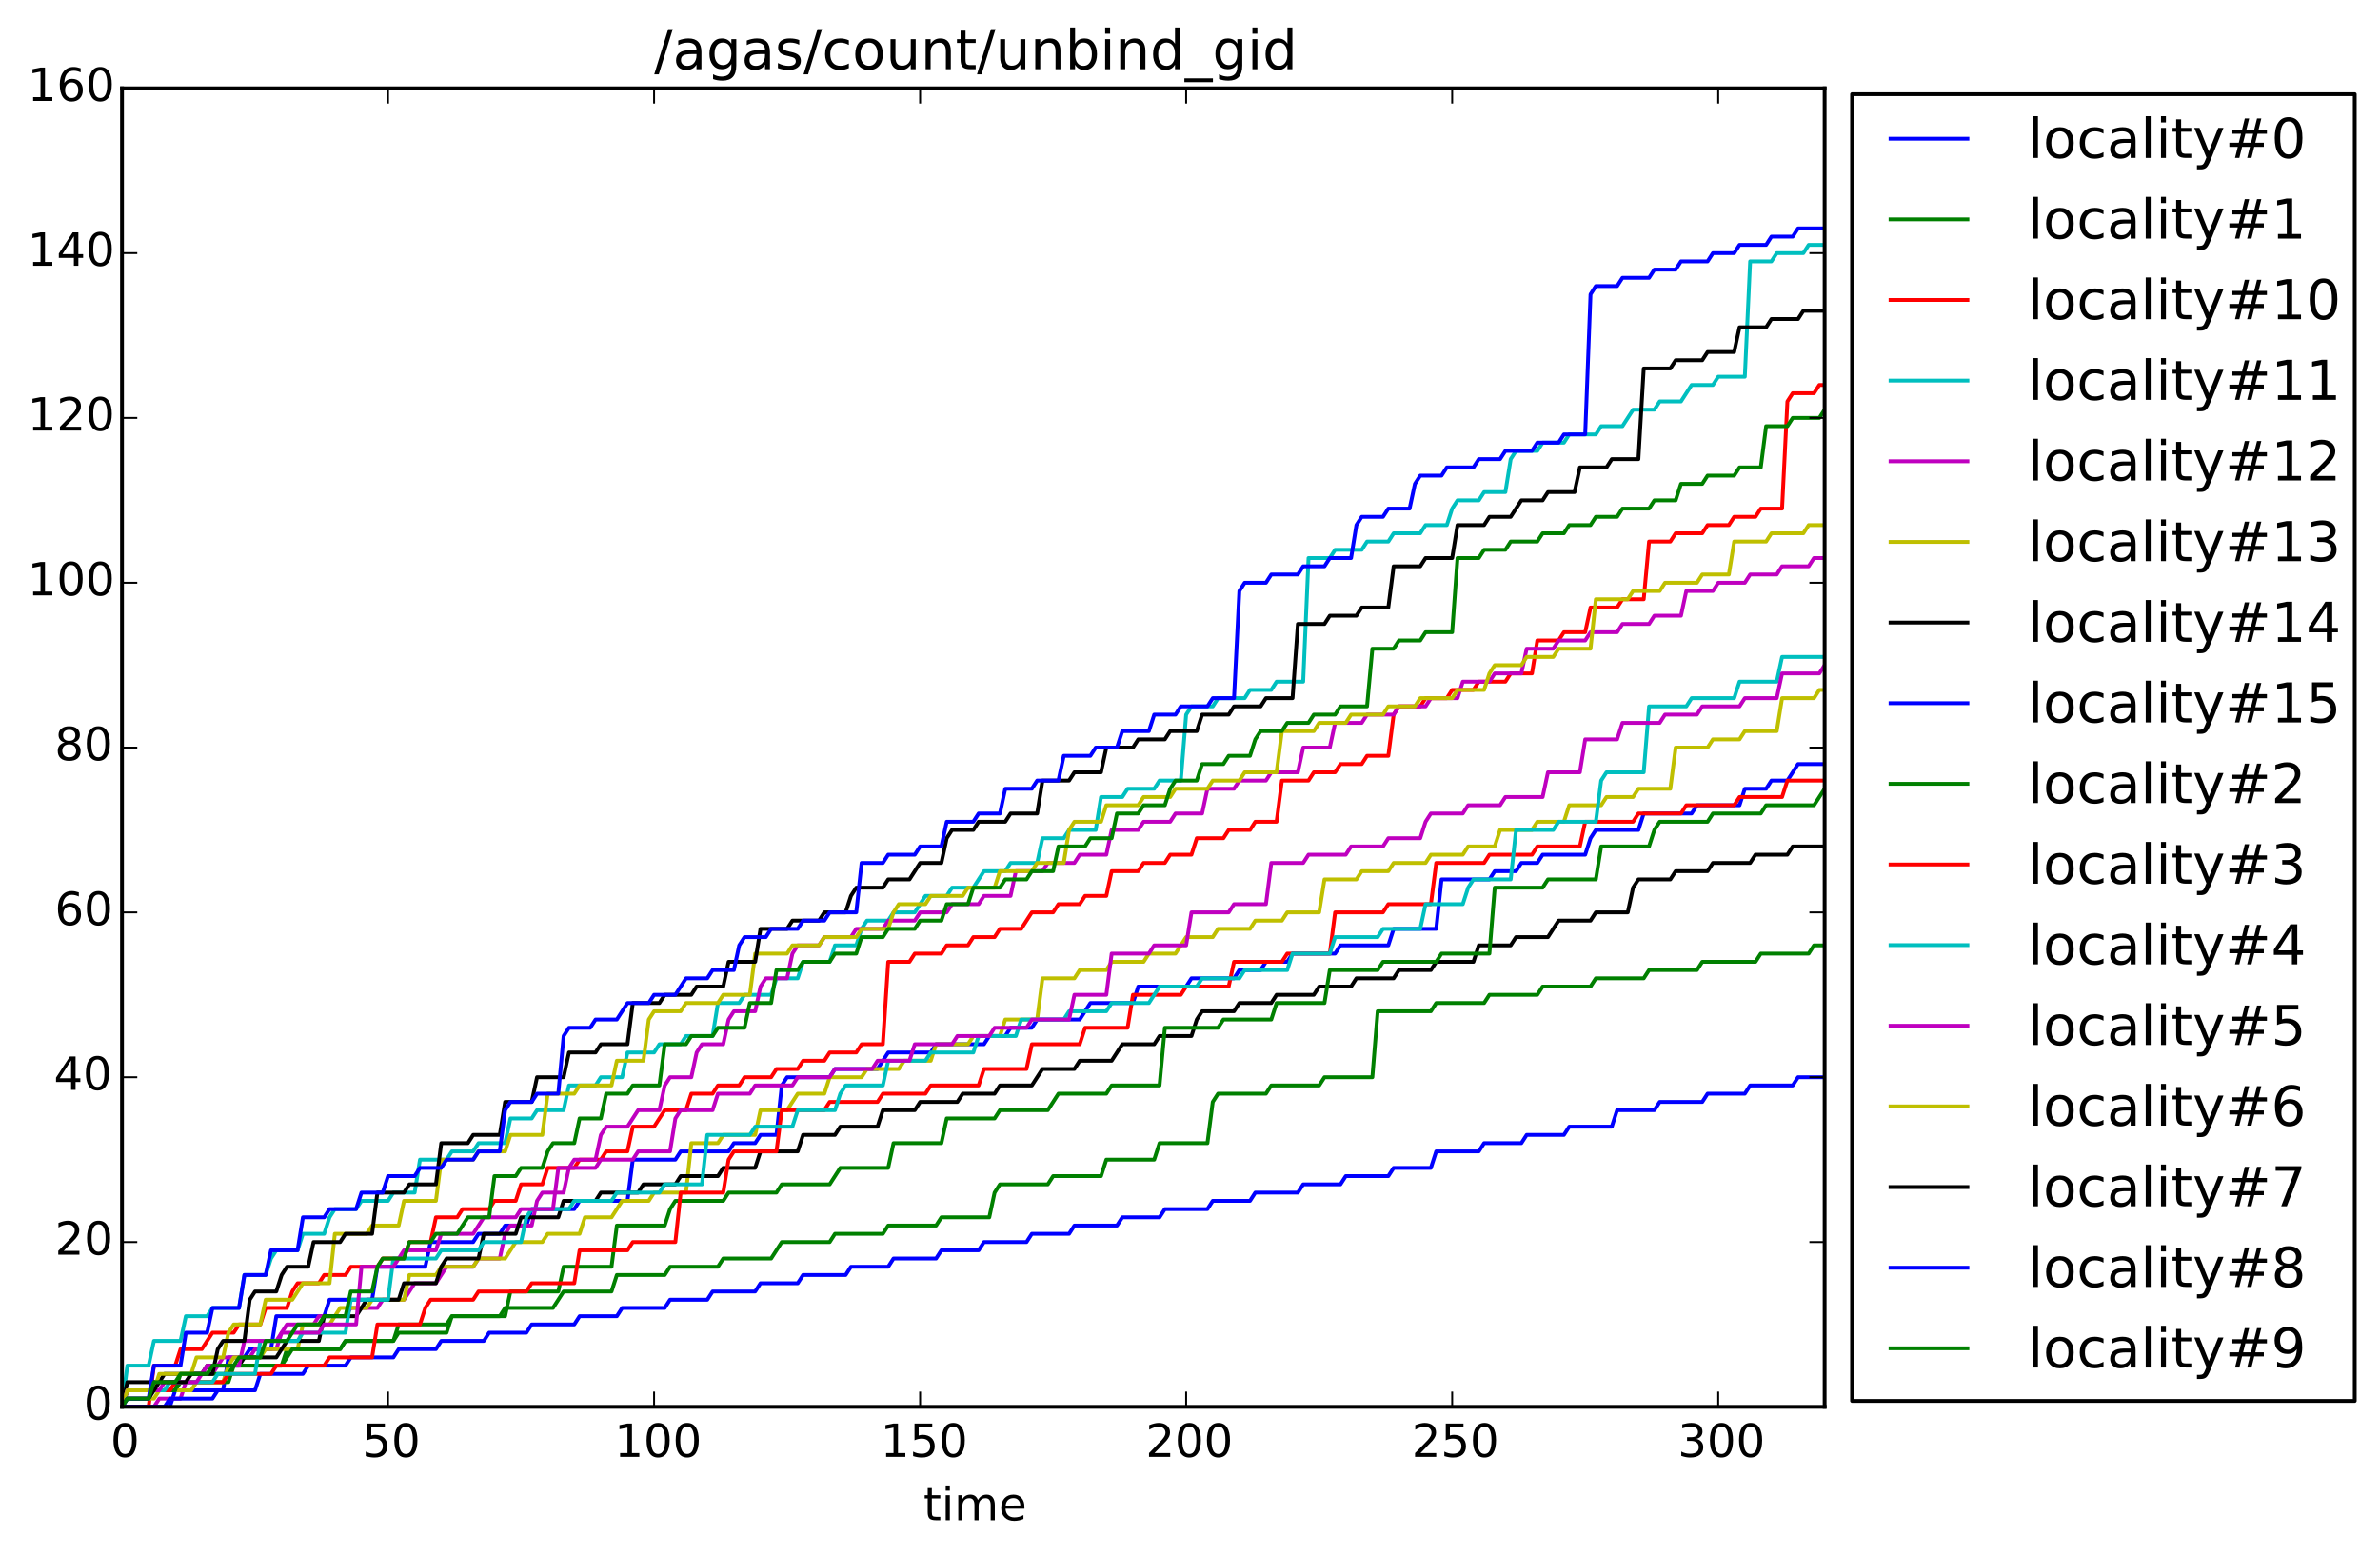 <?xml version="1.0" encoding="utf-8" standalone="no"?>
<!DOCTYPE svg PUBLIC "-//W3C//DTD SVG 1.1//EN"
  "http://www.w3.org/Graphics/SVG/1.1/DTD/svg11.dtd">
<!-- Created with matplotlib (http://matplotlib.org/) -->
<svg height="408pt" version="1.1" viewBox="0 0 624 408" width="624pt" xmlns="http://www.w3.org/2000/svg" xmlns:xlink="http://www.w3.org/1999/xlink">
 <defs>
  <style type="text/css">
*{stroke-linecap:butt;stroke-linejoin:round;}
  </style>
 </defs>
 <g id="figure_1">
  <g id="patch_1">
   <path d="
M0 408.169
L624.579 408.169
L624.579 0
L0 0
z
" style="fill:#ffffff;"/>
  </g>
  <g id="axes_1">
   <g id="patch_2">
    <path d="
M31.99 368.742
L478.39 368.742
L478.39 23.142
L31.99 23.142
z
" style="fill:#ffffff;"/>
   </g>
   <g id="line2d_1">
    <path clip-path="url(#p77ac736e8d)" d="
M31.99 368.742
L44.545 368.742
L45.94 364.422
L58.495 364.422
L59.89 355.782
L64.075 355.782
L65.47 353.622
L71.05 353.622
L72.445 344.982
L85 344.982
L86.395 340.662
L97.555 340.662
L98.95 332.022
L111.505 332.022
L112.9 325.542
L124.06 325.542
L125.455 323.382
L131.035 323.382
L132.43 321.222
L138.01 321.222
L139.405 316.902
L150.565 316.902
L151.96 314.742
L164.515 314.742
L165.91 303.942
L177.07 303.942
L178.465 301.782
L191.02 301.782
L192.415 299.622
L197.995 299.622
L199.39 297.462
L203.575 297.462
L204.97 284.502
L206.365 282.342
L217.525 282.342
L218.92 280.182
L230.08 280.182
L232.87 275.862
L244.03 275.862
L245.425 273.702
L257.98 273.702
L259.375 271.542
L263.56 271.542
L264.955 269.382
L270.535 269.382
L271.93 267.222
L283.09 267.222
L285.88 262.902
L297.04 262.902
L298.435 258.582
L310.99 258.582
L312.385 256.422
L323.545 256.422
L324.94 254.262
L330.52 254.262
L331.915 252.102
L337.495 252.102
L338.89 249.942
L350.05 249.942
L351.445 247.782
L364 247.782
L365.395 243.462
L376.555 243.462
L377.95 230.502
L390.505 230.502
L391.9 228.342
L397.48 228.342
L398.875 226.182
L403.06 226.182
L404.455 224.022
L415.615 224.022
L417.01 219.702
L418.405 217.542
L429.565 217.542
L430.96 213.222
L443.515 213.222
L444.91 211.062
L456.07 211.062
L457.465 206.742
L463.045 206.742
L464.44 204.582
L468.625 204.582
L471.415 200.262
L478.39 200.262
L478.39 200.262" style="fill:none;stroke:#0000ff;stroke-linecap:square;"/>
   </g>
   <g id="line2d_2">
    <path clip-path="url(#p77ac736e8d)" d="
M31.99 368.742
L33.385 364.422
L45.94 364.422
L47.335 362.262
L59.89 362.262
L61.285 357.942
L73.84 357.942
L75.235 353.622
L89.185 353.622
L90.58 351.462
L103.135 351.462
L104.53 349.302
L117.085 349.302
L118.48 344.982
L131.035 344.982
L132.43 342.822
L144.985 342.822
L147.775 338.502
L160.33 338.502
L161.725 334.182
L174.28 334.182
L175.675 332.022
L188.23 332.022
L189.625 329.862
L202.18 329.862
L204.97 325.542
L217.525 325.542
L218.92 323.382
L231.475 323.382
L232.87 321.222
L245.425 321.222
L246.82 319.062
L259.375 319.062
L260.77 312.582
L262.165 310.422
L274.72 310.422
L276.115 308.262
L288.67 308.262
L290.065 303.942
L302.62 303.942
L304.015 299.622
L316.57 299.622
L317.965 288.822
L319.36 286.662
L331.915 286.662
L333.31 284.502
L345.865 284.502
L347.26 282.342
L359.815 282.342
L361.21 265.062
L375.16 265.062
L376.555 262.902
L389.11 262.902
L390.505 260.742
L403.06 260.742
L404.455 258.582
L417.01 258.582
L418.405 256.422
L430.96 256.422
L432.355 254.262
L444.91 254.262
L446.305 252.102
L460.255 252.102
L461.65 249.942
L474.205 249.942
L475.6 247.782
L478.39 247.782
L478.39 247.782" style="fill:none;stroke:#008000;stroke-linecap:square;"/>
   </g>
   <g id="line2d_3">
    <path clip-path="url(#p77ac736e8d)" d="
M31.99 368.742
L38.965 368.742
L40.36 357.942
L45.94 357.942
L47.335 353.622
L52.915 353.622
L55.705 349.302
L61.285 349.302
L62.68 347.142
L68.26 347.142
L69.655 342.822
L75.235 342.822
L76.63 338.502
L78.025 336.342
L83.605 336.342
L85 334.182
L90.58 334.182
L91.975 332.022
L98.95 332.022
L100.345 329.862
L105.925 329.862
L107.32 325.542
L112.9 325.542
L114.295 319.062
L119.875 319.062
L121.27 316.902
L128.245 316.902
L129.64 314.742
L135.22 314.742
L136.615 310.422
L142.195 310.422
L143.59 306.102
L150.565 306.102
L151.96 303.942
L157.54 303.942
L158.935 301.782
L164.515 301.782
L165.91 295.302
L171.49 295.302
L174.28 290.982
L179.86 290.982
L181.255 286.662
L186.835 286.662
L188.23 284.502
L193.81 284.502
L195.205 282.342
L202.18 282.342
L203.575 280.182
L209.155 280.182
L210.55 278.022
L216.13 278.022
L217.525 275.862
L224.5 275.862
L225.895 273.702
L231.475 273.702
L232.87 252.102
L238.45 252.102
L239.845 249.942
L246.82 249.942
L248.215 247.782
L253.795 247.782
L255.19 245.622
L260.77 245.622
L262.165 243.462
L267.745 243.462
L270.535 239.142
L276.115 239.142
L277.51 236.982
L283.09 236.982
L284.485 234.822
L290.065 234.822
L291.46 228.342
L298.435 228.342
L299.83 226.182
L305.41 226.182
L306.805 224.022
L312.385 224.022
L313.78 219.702
L320.755 219.702
L322.15 217.542
L327.73 217.542
L329.125 215.382
L334.705 215.382
L336.1 204.582
L343.075 204.582
L344.47 202.422
L350.05 202.422
L351.445 200.262
L357.025 200.262
L358.42 198.102
L364 198.102
L365.395 187.302
L366.79 185.142
L372.37 185.142
L373.765 182.982
L379.345 182.982
L380.74 180.822
L386.32 180.822
L387.715 178.662
L394.69 178.662
L396.085 176.502
L401.665 176.502
L403.06 167.862
L408.64 167.862
L410.035 165.702
L415.615 165.702
L417.01 159.222
L423.985 159.222
L425.38 157.062
L430.96 157.062
L432.355 141.942
L437.935 141.942
L439.33 139.782
L446.305 139.782
L447.7 137.622
L453.28 137.622
L454.675 135.462
L460.255 135.462
L461.65 133.302
L467.23 133.302
L468.625 105.222
L470.02 103.062
L475.6 103.062
L476.995 100.902
L478.39 100.902
L478.39 100.902" style="fill:none;stroke:#ff0000;stroke-linecap:square;"/>
   </g>
   <g id="line2d_4">
    <path clip-path="url(#p77ac736e8d)" d="
M31.99 368.742
L33.385 357.942
L38.965 357.942
L40.36 351.462
L47.335 351.462
L48.73 344.982
L54.31 344.982
L55.705 342.822
L62.68 342.822
L64.075 334.182
L69.655 334.182
L71.05 329.862
L72.445 327.702
L78.025 327.702
L79.42 323.382
L85 323.382
L86.395 319.062
L87.79 316.902
L93.37 316.902
L94.765 314.742
L101.74 314.742
L103.135 312.582
L108.715 312.582
L110.11 303.942
L117.085 303.942
L118.48 301.782
L124.06 301.782
L125.455 299.622
L132.43 299.622
L133.825 293.142
L139.405 293.142
L140.8 290.982
L147.775 290.982
L149.17 284.502
L156.145 284.502
L157.54 282.342
L163.12 282.342
L164.515 275.862
L171.49 275.862
L172.885 273.702
L178.465 273.702
L179.86 271.542
L186.835 271.542
L188.23 262.902
L193.81 262.902
L195.205 260.742
L202.18 260.742
L203.575 256.422
L209.155 256.422
L210.55 252.102
L217.525 252.102
L218.92 247.782
L224.5 247.782
L225.895 243.462
L227.29 241.302
L232.87 241.302
L234.265 239.142
L239.845 239.142
L242.635 234.822
L248.215 234.822
L249.61 232.662
L255.19 232.662
L257.98 228.342
L263.56 228.342
L264.955 226.182
L271.93 226.182
L273.325 219.702
L278.905 219.702
L280.3 217.542
L287.275 217.542
L288.67 208.902
L294.25 208.902
L295.645 206.742
L302.62 206.742
L304.015 204.582
L309.595 204.582
L310.99 187.302
L312.385 185.142
L317.965 185.142
L319.36 182.982
L326.335 182.982
L327.73 180.822
L333.31 180.822
L334.705 178.662
L341.68 178.662
L343.075 146.262
L348.655 146.262
L350.05 144.102
L357.025 144.102
L358.42 141.942
L364 141.942
L365.395 139.782
L372.37 139.782
L373.765 137.622
L379.345 137.622
L380.74 133.302
L382.135 131.142
L387.715 131.142
L389.11 128.982
L394.69 128.982
L396.085 120.342
L397.48 118.182
L403.06 118.182
L404.455 116.022
L410.035 116.022
L411.43 113.862
L418.405 113.862
L419.8 111.702
L425.38 111.702
L428.17 107.382
L433.75 107.382
L435.145 105.222
L440.725 105.222
L443.515 100.902
L449.095 100.902
L450.49 98.742
L457.465 98.742
L458.86 68.502
L464.44 68.502
L465.835 66.342
L472.81 66.342
L474.205 64.182
L478.39 64.182
L478.39 64.182" style="fill:none;stroke:#00bfbf;stroke-linecap:square;"/>
   </g>
   <g id="line2d_5">
    <path clip-path="url(#p77ac736e8d)" d="
M31.99 368.742
L40.36 368.742
L41.755 366.582
L47.335 366.582
L48.73 362.262
L50.125 360.102
L55.705 360.102
L58.495 355.782
L65.47 355.782
L66.865 353.622
L72.445 353.622
L73.84 349.302
L75.235 347.142
L82.21 347.142
L83.605 344.982
L90.58 344.982
L91.975 342.822
L98.95 342.822
L100.345 340.662
L105.925 340.662
L108.715 336.342
L114.295 336.342
L117.085 332.022
L124.06 332.022
L125.455 329.862
L131.035 329.862
L132.43 323.382
L133.825 321.222
L139.405 321.222
L140.8 314.742
L142.195 312.582
L147.775 312.582
L149.17 306.102
L150.565 303.942
L156.145 303.942
L157.54 297.462
L158.935 295.302
L164.515 295.302
L167.305 290.982
L172.885 290.982
L174.28 284.502
L175.675 282.342
L181.255 282.342
L182.65 275.862
L184.045 273.702
L189.625 273.702
L191.02 267.222
L192.415 265.062
L197.995 265.062
L199.39 258.582
L200.785 256.422
L206.365 256.422
L207.76 249.942
L209.155 247.782
L214.735 247.782
L216.13 245.622
L223.105 245.622
L224.5 243.462
L231.475 243.462
L232.87 241.302
L239.845 241.302
L241.24 239.142
L248.215 239.142
L249.61 236.982
L256.585 236.982
L257.98 234.822
L264.955 234.822
L266.35 228.342
L273.325 228.342
L274.72 226.182
L281.695 226.182
L283.09 224.022
L290.065 224.022
L291.46 217.542
L298.435 217.542
L299.83 215.382
L306.805 215.382
L308.2 213.222
L315.175 213.222
L316.57 206.742
L323.545 206.742
L324.94 204.582
L331.915 204.582
L333.31 202.422
L340.285 202.422
L341.68 195.942
L348.655 195.942
L350.05 189.462
L357.025 189.462
L358.42 187.302
L365.395 187.302
L366.79 185.142
L373.765 185.142
L375.16 182.982
L382.135 182.982
L383.53 178.662
L390.505 178.662
L391.9 176.502
L398.875 176.502
L400.27 170.022
L407.245 170.022
L408.64 167.862
L415.615 167.862
L417.01 165.702
L423.985 165.702
L425.38 163.542
L432.355 163.542
L433.75 161.382
L440.725 161.382
L442.12 154.902
L449.095 154.902
L450.49 152.742
L457.465 152.742
L458.86 150.582
L465.835 150.582
L467.23 148.422
L474.205 148.422
L475.6 146.262
L478.39 146.262
L478.39 146.262" style="fill:none;stroke:#bf00bf;stroke-linecap:square;"/>
   </g>
   <g id="line2d_6">
    <path clip-path="url(#p77ac736e8d)" d="
M31.99 368.742
L33.385 366.582
L40.36 366.582
L41.755 364.422
L50.125 364.422
L51.52 362.262
L58.495 362.262
L59.89 357.942
L61.285 355.782
L68.26 355.782
L69.655 353.622
L78.025 353.622
L79.42 347.142
L86.395 347.142
L89.185 342.822
L96.16 342.822
L97.555 340.662
L105.925 340.662
L107.32 334.182
L114.295 334.182
L115.69 332.022
L124.06 332.022
L125.455 329.862
L132.43 329.862
L135.22 325.542
L142.195 325.542
L143.59 323.382
L151.96 323.382
L153.355 319.062
L160.33 319.062
L163.12 314.742
L170.095 314.742
L171.49 312.582
L179.86 312.582
L181.255 299.622
L188.23 299.622
L189.625 297.462
L197.995 297.462
L199.39 290.982
L206.365 290.982
L209.155 286.662
L216.13 286.662
L217.525 282.342
L225.895 282.342
L227.29 280.182
L235.66 280.182
L237.055 278.022
L244.03 278.022
L245.425 273.702
L253.795 273.702
L255.19 271.542
L262.165 271.542
L263.56 267.222
L271.93 267.222
L273.325 256.422
L281.695 256.422
L283.09 254.262
L290.065 254.262
L291.46 252.102
L299.83 252.102
L301.225 249.942
L308.2 249.942
L310.99 245.622
L317.965 245.622
L319.36 243.462
L327.73 243.462
L329.125 241.302
L336.1 241.302
L337.495 239.142
L345.865 239.142
L347.26 230.502
L355.63 230.502
L357.025 228.342
L364 228.342
L365.395 226.182
L373.765 226.182
L375.16 224.022
L383.53 224.022
L384.925 221.862
L391.9 221.862
L393.295 217.542
L401.665 217.542
L403.06 215.382
L410.035 215.382
L411.43 211.062
L419.8 211.062
L421.195 208.902
L428.17 208.902
L429.565 206.742
L437.935 206.742
L439.33 195.942
L447.7 195.942
L449.095 193.782
L456.07 193.782
L457.465 191.622
L465.835 191.622
L467.23 182.982
L475.6 182.982
L476.995 180.822
L478.39 180.822
L478.39 180.822" style="fill:none;stroke:#bfbf00;stroke-linecap:square;"/>
   </g>
   <g id="line2d_7">
    <path clip-path="url(#p77ac736e8d)" d="
M31.99 368.742
L33.385 362.262
L41.755 362.262
L43.15 360.102
L52.915 360.102
L54.31 357.942
L62.68 357.942
L64.075 355.782
L72.445 355.782
L75.235 351.462
L83.605 351.462
L85 344.982
L93.37 344.982
L96.16 340.662
L104.53 340.662
L105.925 336.342
L114.295 336.342
L115.69 332.022
L117.085 329.862
L125.455 329.862
L126.85 323.382
L135.22 323.382
L136.615 319.062
L146.38 319.062
L147.775 314.742
L156.145 314.742
L157.54 312.582
L167.305 312.582
L168.7 310.422
L177.07 310.422
L178.465 308.262
L188.23 308.262
L189.625 306.102
L197.995 306.102
L199.39 301.782
L209.155 301.782
L210.55 297.462
L218.92 297.462
L220.315 295.302
L230.08 295.302
L231.475 290.982
L239.845 290.982
L241.24 288.822
L251.005 288.822
L252.4 286.662
L260.77 286.662
L262.165 284.502
L270.535 284.502
L273.325 280.182
L281.695 280.182
L283.09 278.022
L291.46 278.022
L294.25 273.702
L302.62 273.702
L304.015 271.542
L312.385 271.542
L313.78 267.222
L315.175 265.062
L323.545 265.062
L324.94 262.902
L333.31 262.902
L334.705 260.742
L344.47 260.742
L345.865 258.582
L354.235 258.582
L355.63 256.422
L365.395 256.422
L366.79 254.262
L375.16 254.262
L376.555 252.102
L386.32 252.102
L387.715 247.782
L396.085 247.782
L397.48 245.622
L405.85 245.622
L408.64 241.302
L417.01 241.302
L418.405 239.142
L426.775 239.142
L428.17 232.662
L429.565 230.502
L437.935 230.502
L439.33 228.342
L447.7 228.342
L449.095 226.182
L458.86 226.182
L460.255 224.022
L468.625 224.022
L470.02 221.862
L478.39 221.862
L478.39 221.862" style="fill:none;stroke:#000000;stroke-linecap:square;"/>
   </g>
   <g id="line2d_8">
    <path clip-path="url(#p77ac736e8d)" d="
M31.99 368.742
L43.15 368.742
L44.545 366.582
L55.705 366.582
L57.1 364.422
L66.865 364.422
L68.26 360.102
L79.42 360.102
L80.815 357.942
L90.58 357.942
L91.975 355.782
L103.135 355.782
L104.53 353.622
L114.295 353.622
L115.69 351.462
L126.85 351.462
L128.245 349.302
L138.01 349.302
L139.405 347.142
L150.565 347.142
L151.96 344.982
L161.725 344.982
L163.12 342.822
L174.28 342.822
L175.675 340.662
L185.44 340.662
L186.835 338.502
L197.995 338.502
L199.39 336.342
L209.155 336.342
L210.55 334.182
L221.71 334.182
L223.105 332.022
L232.87 332.022
L234.265 329.862
L245.425 329.862
L246.82 327.702
L256.585 327.702
L257.98 325.542
L269.14 325.542
L270.535 323.382
L280.3 323.382
L281.695 321.222
L292.855 321.222
L294.25 319.062
L304.015 319.062
L305.41 316.902
L316.57 316.902
L317.965 314.742
L327.73 314.742
L329.125 312.582
L340.285 312.582
L341.68 310.422
L351.445 310.422
L352.84 308.262
L364 308.262
L365.395 306.102
L375.16 306.102
L376.555 301.782
L387.715 301.782
L389.11 299.622
L398.875 299.622
L400.27 297.462
L410.035 297.462
L411.43 295.302
L422.59 295.302
L423.985 290.982
L433.75 290.982
L435.145 288.822
L446.305 288.822
L447.7 286.662
L457.465 286.662
L458.86 284.502
L470.02 284.502
L471.415 282.342
L478.39 282.342
L478.39 282.342" style="fill:none;stroke:#0000ff;stroke-linecap:square;"/>
   </g>
   <g id="line2d_9">
    <path clip-path="url(#p77ac736e8d)" d="
M31.99 368.742
L33.385 364.422
L45.94 364.422
L47.335 360.102
L59.89 360.102
L61.285 357.942
L73.84 357.942
L76.63 353.622
L89.185 353.622
L90.58 351.462
L103.135 351.462
L104.53 347.142
L117.085 347.142
L118.48 344.982
L132.43 344.982
L133.825 338.502
L146.38 338.502
L147.775 332.022
L160.33 332.022
L161.725 321.222
L174.28 321.222
L175.675 316.902
L177.07 314.742
L189.625 314.742
L191.02 312.582
L203.575 312.582
L204.97 310.422
L217.525 310.422
L220.315 306.102
L232.87 306.102
L234.265 299.622
L246.82 299.622
L248.215 293.142
L260.77 293.142
L262.165 290.982
L274.72 290.982
L277.51 286.662
L290.065 286.662
L291.46 284.502
L304.015 284.502
L305.41 269.382
L319.36 269.382
L320.755 267.222
L333.31 267.222
L334.705 262.902
L347.26 262.902
L348.655 254.262
L361.21 254.262
L362.605 252.102
L376.555 252.102
L377.95 249.942
L390.505 249.942
L391.9 232.662
L404.455 232.662
L405.85 230.502
L418.405 230.502
L419.8 221.862
L432.355 221.862
L433.75 217.542
L435.145 215.382
L447.7 215.382
L449.095 213.222
L461.65 213.222
L463.045 211.062
L475.6 211.062
L478.39 206.742
L478.39 206.742" style="fill:none;stroke:#008000;stroke-linecap:square;"/>
   </g>
   <g id="line2d_10">
    <path clip-path="url(#p77ac736e8d)" d="
M31.99 368.742
L33.385 364.422
L44.545 364.422
L45.94 362.262
L58.495 362.262
L59.89 360.102
L71.05 360.102
L72.445 357.942
L85 357.942
L86.395 355.782
L97.555 355.782
L98.95 347.142
L110.11 347.142
L111.505 342.822
L112.9 340.662
L124.06 340.662
L125.455 338.502
L138.01 338.502
L139.405 336.342
L150.565 336.342
L151.96 327.702
L164.515 327.702
L165.91 325.542
L177.07 325.542
L178.465 312.582
L189.625 312.582
L191.02 303.942
L192.415 301.782
L203.575 301.782
L204.97 290.982
L216.13 290.982
L217.525 288.822
L230.08 288.822
L231.475 286.662
L242.635 286.662
L244.03 284.502
L256.585 284.502
L257.98 280.182
L269.14 280.182
L270.535 273.702
L283.09 273.702
L284.485 269.382
L295.645 269.382
L297.04 260.742
L309.595 260.742
L310.99 258.582
L322.15 258.582
L323.545 252.102
L336.1 252.102
L337.495 249.942
L348.655 249.942
L350.05 239.142
L362.605 239.142
L364 236.982
L375.16 236.982
L376.555 226.182
L389.11 226.182
L390.505 224.022
L401.665 224.022
L403.06 221.862
L414.22 221.862
L415.615 215.382
L428.17 215.382
L429.565 213.222
L440.725 213.222
L442.12 211.062
L454.675 211.062
L456.07 208.902
L467.23 208.902
L468.625 204.582
L478.39 204.582
L478.39 204.582" style="fill:none;stroke:#ff0000;stroke-linecap:square;"/>
   </g>
   <g id="line2d_11">
    <path clip-path="url(#p77ac736e8d)" d="
M31.99 368.742
L33.385 364.422
L43.15 364.422
L44.545 362.262
L55.705 362.262
L57.1 360.102
L66.865 360.102
L68.26 351.462
L78.025 351.462
L79.42 349.302
L90.58 349.302
L91.975 340.662
L101.74 340.662
L103.135 329.862
L114.295 329.862
L115.69 327.702
L125.455 327.702
L126.85 325.542
L136.615 325.542
L138.01 319.062
L139.405 316.902
L149.17 316.902
L150.565 314.742
L160.33 314.742
L161.725 312.582
L172.885 312.582
L174.28 310.422
L184.045 310.422
L185.44 297.462
L196.6 297.462
L197.995 295.302
L207.76 295.302
L209.155 290.982
L218.92 290.982
L220.315 286.662
L221.71 284.502
L231.475 284.502
L232.87 278.022
L242.635 278.022
L244.03 275.862
L255.19 275.862
L256.585 271.542
L266.35 271.542
L267.745 267.222
L278.905 267.222
L280.3 265.062
L290.065 265.062
L291.46 262.902
L301.225 262.902
L304.015 258.582
L313.78 258.582
L315.175 256.422
L324.94 256.422
L326.335 254.262
L337.495 254.262
L338.89 249.942
L348.655 249.942
L350.05 245.622
L361.21 245.622
L362.605 243.462
L372.37 243.462
L373.765 236.982
L383.53 236.982
L384.925 232.662
L386.32 230.502
L396.085 230.502
L397.48 217.542
L407.245 217.542
L408.64 215.382
L418.405 215.382
L419.8 204.582
L421.195 202.422
L430.96 202.422
L432.355 185.142
L442.12 185.142
L443.515 182.982
L454.675 182.982
L456.07 178.662
L465.835 178.662
L467.23 172.182
L478.39 172.182
L478.39 172.182" style="fill:none;stroke:#00bfbf;stroke-linecap:square;"/>
   </g>
   <g id="line2d_12">
    <path clip-path="url(#p77ac736e8d)" d="
M31.99 368.742
L33.385 364.422
L41.755 364.422
L43.15 362.262
L51.52 362.262
L54.31 357.942
L62.68 357.942
L64.075 351.462
L72.445 351.462
L73.84 349.302
L83.605 349.302
L85 347.142
L93.37 347.142
L94.765 332.022
L103.135 332.022
L105.925 327.702
L114.295 327.702
L115.69 323.382
L124.06 323.382
L126.85 319.062
L135.22 319.062
L136.615 316.902
L144.985 316.902
L146.38 306.102
L156.145 306.102
L157.54 303.942
L165.91 303.942
L167.305 301.782
L175.675 301.782
L177.07 293.142
L178.465 290.982
L186.835 290.982
L188.23 286.662
L196.6 286.662
L197.995 284.502
L207.76 284.502
L209.155 282.342
L217.525 282.342
L218.92 280.182
L228.685 280.182
L230.08 278.022
L238.45 278.022
L239.845 273.702
L249.61 273.702
L251.005 271.542
L259.375 271.542
L260.77 269.382
L269.14 269.382
L270.535 267.222
L280.3 267.222
L281.695 260.742
L290.065 260.742
L291.46 249.942
L301.225 249.942
L302.62 247.782
L310.99 247.782
L312.385 239.142
L322.15 239.142
L323.545 236.982
L331.915 236.982
L333.31 226.182
L341.68 226.182
L343.075 224.022
L352.84 224.022
L354.235 221.862
L362.605 221.862
L364 219.702
L372.37 219.702
L373.765 215.382
L375.16 213.222
L383.53 213.222
L384.925 211.062
L393.295 211.062
L394.69 208.902
L404.455 208.902
L405.85 202.422
L414.22 202.422
L415.615 193.782
L423.985 193.782
L425.38 189.462
L435.145 189.462
L436.54 187.302
L444.91 187.302
L446.305 185.142
L456.07 185.142
L457.465 182.982
L465.835 182.982
L467.23 176.502
L476.995 176.502
L478.39 174.342
L478.39 174.342" style="fill:none;stroke:#bf00bf;stroke-linecap:square;"/>
   </g>
   <g id="line2d_13">
    <path clip-path="url(#p77ac736e8d)" d="
M31.99 368.742
L33.385 364.422
L40.36 364.422
L41.755 360.102
L50.125 360.102
L51.52 355.782
L58.495 355.782
L59.89 349.302
L61.285 347.142
L68.26 347.142
L69.655 340.662
L76.63 340.662
L79.42 336.342
L86.395 336.342
L87.79 323.382
L96.16 323.382
L97.555 321.222
L104.53 321.222
L105.925 314.742
L114.295 314.742
L115.69 303.942
L124.06 303.942
L125.455 301.782
L132.43 301.782
L133.825 297.462
L142.195 297.462
L143.59 286.662
L150.565 286.662
L151.96 284.502
L160.33 284.502
L161.725 278.022
L168.7 278.022
L170.095 267.222
L171.49 265.062
L178.465 265.062
L179.86 262.902
L188.23 262.902
L189.625 260.742
L196.6 260.742
L197.995 249.942
L206.365 249.942
L207.76 247.782
L214.735 247.782
L216.13 245.622
L224.5 245.622
L225.895 243.462
L232.87 243.462
L234.265 239.142
L235.66 236.982
L242.635 236.982
L244.03 234.822
L252.4 234.822
L253.795 232.662
L260.77 232.662
L262.165 228.342
L270.535 228.342
L271.93 226.182
L278.905 226.182
L280.3 217.542
L281.695 215.382
L288.67 215.382
L290.065 211.062
L298.435 211.062
L299.83 208.902
L306.805 208.902
L308.2 206.742
L316.57 206.742
L317.965 204.582
L324.94 204.582
L326.335 202.422
L334.705 202.422
L336.1 191.622
L344.47 191.622
L345.865 189.462
L352.84 189.462
L354.235 187.302
L362.605 187.302
L364 185.142
L370.975 185.142
L372.37 182.982
L380.74 182.982
L382.135 180.822
L389.11 180.822
L390.505 176.502
L391.9 174.342
L398.875 174.342
L400.27 172.182
L407.245 172.182
L408.64 170.022
L417.01 170.022
L418.405 157.062
L426.775 157.062
L428.17 154.902
L435.145 154.902
L436.54 152.742
L444.91 152.742
L446.305 150.582
L453.28 150.582
L454.675 141.942
L463.045 141.942
L464.44 139.782
L472.81 139.782
L474.205 137.622
L478.39 137.622
L478.39 137.622" style="fill:none;stroke:#bfbf00;stroke-linecap:square;"/>
   </g>
   <g id="line2d_14">
    <path clip-path="url(#p77ac736e8d)" d="
M31.99 368.742
L33.385 366.582
L38.965 366.582
L41.755 362.262
L48.73 362.262
L50.125 360.102
L55.705 360.102
L57.1 353.622
L58.495 351.462
L64.075 351.462
L65.47 340.662
L66.865 338.502
L72.445 338.502
L73.84 334.182
L75.235 332.022
L80.815 332.022
L82.21 325.542
L89.185 325.542
L90.58 323.382
L97.555 323.382
L98.95 312.582
L105.925 312.582
L107.32 310.422
L114.295 310.422
L115.69 299.622
L122.665 299.622
L124.06 297.462
L131.035 297.462
L132.43 288.822
L139.405 288.822
L140.8 282.342
L147.775 282.342
L149.17 275.862
L156.145 275.862
L157.54 273.702
L164.515 273.702
L165.91 262.902
L172.885 262.902
L174.28 260.742
L181.255 260.742
L182.65 258.582
L189.625 258.582
L191.02 252.102
L197.995 252.102
L199.39 243.462
L206.365 243.462
L207.76 241.302
L214.735 241.302
L216.13 239.142
L221.71 239.142
L223.105 234.822
L224.5 232.662
L231.475 232.662
L232.87 230.502
L238.45 230.502
L241.24 226.182
L246.82 226.182
L248.215 219.702
L249.61 217.542
L255.19 217.542
L256.585 215.382
L263.56 215.382
L264.955 213.222
L271.93 213.222
L273.325 204.582
L280.3 204.582
L281.695 202.422
L288.67 202.422
L290.065 195.942
L297.04 195.942
L298.435 193.782
L305.41 193.782
L306.805 191.622
L313.78 191.622
L315.175 187.302
L322.15 187.302
L323.545 185.142
L330.52 185.142
L331.915 182.982
L338.89 182.982
L340.285 163.542
L347.26 163.542
L348.655 161.382
L355.63 161.382
L357.025 159.222
L364 159.222
L365.395 148.422
L372.37 148.422
L373.765 146.262
L380.74 146.262
L382.135 137.622
L389.11 137.622
L390.505 135.462
L396.085 135.462
L398.875 131.142
L404.455 131.142
L405.85 128.982
L412.825 128.982
L414.22 122.502
L421.195 122.502
L422.59 120.342
L429.565 120.342
L430.96 96.582
L437.935 96.582
L439.33 94.422
L446.305 94.422
L447.7 92.262
L454.675 92.262
L456.07 85.782
L463.045 85.782
L464.44 83.622
L471.415 83.622
L472.81 81.462
L478.39 81.462
L478.39 81.462" style="fill:none;stroke:#000000;stroke-linecap:square;"/>
   </g>
   <g id="line2d_15">
    <path clip-path="url(#p77ac736e8d)" d="
M31.99 368.742
L33.385 366.582
L38.965 366.582
L40.36 357.942
L47.335 357.942
L48.73 349.302
L54.31 349.302
L55.705 342.822
L62.68 342.822
L64.075 334.182
L69.655 334.182
L71.05 327.702
L78.025 327.702
L79.42 319.062
L85 319.062
L86.395 316.902
L93.37 316.902
L94.765 312.582
L100.345 312.582
L101.74 308.262
L108.715 308.262
L110.11 306.102
L115.69 306.102
L117.085 303.942
L124.06 303.942
L125.455 301.782
L131.035 301.782
L132.43 290.982
L133.825 288.822
L139.405 288.822
L140.8 286.662
L146.38 286.662
L147.775 271.542
L149.17 269.382
L154.75 269.382
L156.145 267.222
L161.725 267.222
L164.515 262.902
L170.095 262.902
L171.49 260.742
L177.07 260.742
L179.86 256.422
L185.44 256.422
L186.835 254.262
L192.415 254.262
L193.81 247.782
L195.205 245.622
L200.785 245.622
L202.18 243.462
L209.155 243.462
L210.55 241.302
L216.13 241.302
L217.525 239.142
L224.5 239.142
L225.895 226.182
L231.475 226.182
L232.87 224.022
L239.845 224.022
L241.24 221.862
L246.82 221.862
L248.215 215.382
L255.19 215.382
L256.585 213.222
L262.165 213.222
L263.56 206.742
L270.535 206.742
L271.93 204.582
L277.51 204.582
L278.905 198.102
L285.88 198.102
L287.275 195.942
L292.855 195.942
L294.25 191.622
L301.225 191.622
L302.62 187.302
L308.2 187.302
L309.595 185.142
L316.57 185.142
L317.965 182.982
L323.545 182.982
L324.94 154.902
L326.335 152.742
L331.915 152.742
L333.31 150.582
L340.285 150.582
L341.68 148.422
L347.26 148.422
L348.655 146.262
L354.235 146.262
L355.63 137.622
L357.025 135.462
L362.605 135.462
L364 133.302
L369.58 133.302
L370.975 126.822
L372.37 124.662
L377.95 124.662
L379.345 122.502
L386.32 122.502
L387.715 120.342
L393.295 120.342
L394.69 118.182
L401.665 118.182
L403.06 116.022
L408.64 116.022
L410.035 113.862
L415.615 113.862
L417.01 77.142
L418.405 74.982
L423.985 74.982
L425.38 72.822
L432.355 72.822
L433.75 70.662
L439.33 70.662
L440.725 68.502
L447.7 68.502
L449.095 66.342
L454.675 66.342
L456.07 64.182
L463.045 64.182
L464.44 62.022
L470.02 62.022
L471.415 59.862
L478.39 59.862
L478.39 59.862" style="fill:none;stroke:#0000ff;stroke-linecap:square;"/>
   </g>
   <g id="line2d_16">
    <path clip-path="url(#p77ac736e8d)" d="
M31.99 368.742
L33.385 366.582
L38.965 366.582
L40.36 362.262
L45.94 362.262
L47.335 360.102
L54.31 360.102
L55.705 357.942
L61.285 357.942
L62.68 355.782
L68.26 355.782
L69.655 351.462
L75.235 351.462
L78.025 347.142
L83.605 347.142
L85 344.982
L90.58 344.982
L91.975 338.502
L97.555 338.502
L98.95 332.022
L100.345 329.862
L105.925 329.862
L107.32 325.542
L112.9 325.542
L114.295 323.382
L119.875 323.382
L122.665 319.062
L128.245 319.062
L129.64 308.262
L135.22 308.262
L136.615 306.102
L142.195 306.102
L143.59 301.782
L144.985 299.622
L150.565 299.622
L151.96 293.142
L157.54 293.142
L158.935 286.662
L164.515 286.662
L165.91 284.502
L172.885 284.502
L174.28 273.702
L179.86 273.702
L181.255 271.542
L186.835 271.542
L188.23 269.382
L195.205 269.382
L196.6 262.902
L202.18 262.902
L203.575 254.262
L209.155 254.262
L210.55 252.102
L217.525 252.102
L218.92 249.942
L224.5 249.942
L225.895 245.622
L231.475 245.622
L232.87 243.462
L239.845 243.462
L241.24 241.302
L246.82 241.302
L248.215 236.982
L253.795 236.982
L255.19 232.662
L262.165 232.662
L263.56 230.502
L269.14 230.502
L270.535 228.342
L276.115 228.342
L277.51 221.862
L284.485 221.862
L285.88 219.702
L291.46 219.702
L292.855 213.222
L298.435 213.222
L299.83 211.062
L305.41 211.062
L306.805 206.742
L308.2 204.582
L313.78 204.582
L315.175 200.262
L320.755 200.262
L322.15 198.102
L327.73 198.102
L329.125 193.782
L330.52 191.622
L336.1 191.622
L337.495 189.462
L343.075 189.462
L344.47 187.302
L350.05 187.302
L351.445 185.142
L358.42 185.142
L359.815 170.022
L365.395 170.022
L366.79 167.862
L372.37 167.862
L373.765 165.702
L380.74 165.702
L382.135 146.262
L387.715 146.262
L389.11 144.102
L394.69 144.102
L396.085 141.942
L403.06 141.942
L404.455 139.782
L410.035 139.782
L411.43 137.622
L417.01 137.622
L418.405 135.462
L423.985 135.462
L425.38 133.302
L432.355 133.302
L433.75 131.142
L439.33 131.142
L440.725 126.822
L446.305 126.822
L447.7 124.662
L454.675 124.662
L456.07 122.502
L461.65 122.502
L463.045 111.702
L468.625 111.702
L470.02 109.542
L476.995 109.542
L478.39 107.382
L478.39 107.382" style="fill:none;stroke:#008000;stroke-linecap:square;"/>
   </g>
   <g id="patch_3">
    <path d="
M31.99 23.142
L478.39 23.142" style="fill:none;stroke:#000000;stroke-linecap:square;stroke-linejoin:miter;"/>
   </g>
   <g id="patch_4">
    <path d="
M478.39 368.742
L478.39 23.142" style="fill:none;stroke:#000000;stroke-linecap:square;stroke-linejoin:miter;"/>
   </g>
   <g id="patch_5">
    <path d="
M31.99 368.742
L478.39 368.742" style="fill:none;stroke:#000000;stroke-linecap:square;stroke-linejoin:miter;"/>
   </g>
   <g id="patch_6">
    <path d="
M31.99 368.742
L31.99 23.142" style="fill:none;stroke:#000000;stroke-linecap:square;stroke-linejoin:miter;"/>
   </g>
   <g id="matplotlib.axis_1">
    <g id="xtick_1">
     <g id="line2d_17">
      <defs>
       <path d="
M0 0
L0 -4" id="m93b0483c22" style="stroke:#000000;stroke-width:0.5;"/>
      </defs>
      <g>
       <use style="stroke:#000000;stroke-width:0.5;" x="31.99" xlink:href="#m93b0483c22" y="368.742"/>
      </g>
     </g>
     <g id="line2d_18">
      <defs>
       <path d="
M0 0
L0 4" id="m741efc42ff" style="stroke:#000000;stroke-width:0.5;"/>
      </defs>
      <g>
       <use style="stroke:#000000;stroke-width:0.5;" x="31.99" xlink:href="#m741efc42ff" y="23.142"/>
      </g>
     </g>
     <g id="text_1">
      <!-- 0 -->
      <defs>
       <path d="
M31.781 66.406
Q24.172 66.406 20.328 58.906
Q16.5 51.422 16.5 36.375
Q16.5 21.391 20.328 13.891
Q24.172 6.391 31.781 6.391
Q39.453 6.391 43.281 13.891
Q47.125 21.391 47.125 36.375
Q47.125 51.422 43.281 58.906
Q39.453 66.406 31.781 66.406
M31.781 74.219
Q44.047 74.219 50.516 64.516
Q56.984 54.828 56.984 36.375
Q56.984 17.969 50.516 8.266
Q44.047 -1.422 31.781 -1.422
Q19.531 -1.422 13.062 8.266
Q6.594 17.969 6.594 36.375
Q6.594 54.828 13.062 64.516
Q19.531 74.219 31.781 74.219" id="DejaVuSans-30"/>
      </defs>
      <g transform="translate(28.967 381.86)scale(0.12 -0.12)">
       <use xlink:href="#DejaVuSans-30"/>
      </g>
     </g>
    </g>
    <g id="xtick_2">
     <g id="line2d_19">
      <g>
       <use style="stroke:#000000;stroke-width:0.5;" x="101.74" xlink:href="#m93b0483c22" y="368.742"/>
      </g>
     </g>
     <g id="line2d_20">
      <g>
       <use style="stroke:#000000;stroke-width:0.5;" x="101.74" xlink:href="#m741efc42ff" y="23.142"/>
      </g>
     </g>
     <g id="text_2">
      <!-- 50 -->
      <defs>
       <path d="
M10.797 72.906
L49.516 72.906
L49.516 64.594
L19.828 64.594
L19.828 46.734
Q21.969 47.469 24.109 47.828
Q26.266 48.188 28.422 48.188
Q40.625 48.188 47.75 41.5
Q54.891 34.812 54.891 23.391
Q54.891 11.625 47.562 5.094
Q40.234 -1.422 26.906 -1.422
Q22.312 -1.422 17.547 -0.641
Q12.797 0.141 7.719 1.703
L7.719 11.625
Q12.109 9.234 16.797 8.062
Q21.484 6.891 26.703 6.891
Q35.156 6.891 40.078 11.328
Q45.016 15.766 45.016 23.391
Q45.016 31 40.078 35.438
Q35.156 39.891 26.703 39.891
Q22.75 39.891 18.812 39.016
Q14.891 38.141 10.797 36.281
z
" id="DejaVuSans-35"/>
      </defs>
      <g transform="translate(94.967 381.86)scale(0.12 -0.12)">
       <use xlink:href="#DejaVuSans-35"/>
       <use x="63.623" xlink:href="#DejaVuSans-30"/>
      </g>
     </g>
    </g>
    <g id="xtick_3">
     <g id="line2d_21">
      <g>
       <use style="stroke:#000000;stroke-width:0.5;" x="171.49" xlink:href="#m93b0483c22" y="368.742"/>
      </g>
     </g>
     <g id="line2d_22">
      <g>
       <use style="stroke:#000000;stroke-width:0.5;" x="171.49" xlink:href="#m741efc42ff" y="23.142"/>
      </g>
     </g>
     <g id="text_3">
      <!-- 100 -->
      <defs>
       <path d="
M12.406 8.297
L28.516 8.297
L28.516 63.922
L10.984 60.406
L10.984 69.391
L28.422 72.906
L38.281 72.906
L38.281 8.297
L54.391 8.297
L54.391 0
L12.406 0
z
" id="DejaVuSans-31"/>
      </defs>
      <g transform="translate(161.095 381.86)scale(0.12 -0.12)">
       <use xlink:href="#DejaVuSans-31"/>
       <use x="63.623" xlink:href="#DejaVuSans-30"/>
       <use x="127.246" xlink:href="#DejaVuSans-30"/>
      </g>
     </g>
    </g>
    <g id="xtick_4">
     <g id="line2d_23">
      <g>
       <use style="stroke:#000000;stroke-width:0.5;" x="241.24" xlink:href="#m93b0483c22" y="368.742"/>
      </g>
     </g>
     <g id="line2d_24">
      <g>
       <use style="stroke:#000000;stroke-width:0.5;" x="241.24" xlink:href="#m741efc42ff" y="23.142"/>
      </g>
     </g>
     <g id="text_4">
      <!-- 150 -->
      <g transform="translate(230.845 381.86)scale(0.12 -0.12)">
       <use xlink:href="#DejaVuSans-31"/>
       <use x="63.623" xlink:href="#DejaVuSans-35"/>
       <use x="127.246" xlink:href="#DejaVuSans-30"/>
      </g>
     </g>
    </g>
    <g id="xtick_5">
     <g id="line2d_25">
      <g>
       <use style="stroke:#000000;stroke-width:0.5;" x="310.99" xlink:href="#m93b0483c22" y="368.742"/>
      </g>
     </g>
     <g id="line2d_26">
      <g>
       <use style="stroke:#000000;stroke-width:0.5;" x="310.99" xlink:href="#m741efc42ff" y="23.142"/>
      </g>
     </g>
     <g id="text_5">
      <!-- 200 -->
      <defs>
       <path d="
M19.188 8.297
L53.609 8.297
L53.609 0
L7.328 0
L7.328 8.297
Q12.938 14.109 22.625 23.891
Q32.328 33.688 34.812 36.531
Q39.547 41.844 41.422 45.531
Q43.312 49.219 43.312 52.781
Q43.312 58.594 39.234 62.25
Q35.156 65.922 28.609 65.922
Q23.969 65.922 18.812 64.312
Q13.672 62.703 7.812 59.422
L7.812 69.391
Q13.766 71.781 18.938 73
Q24.125 74.219 28.422 74.219
Q39.75 74.219 46.484 68.547
Q53.219 62.891 53.219 53.422
Q53.219 48.922 51.531 44.891
Q49.859 40.875 45.406 35.406
Q44.188 33.984 37.641 27.219
Q31.109 20.453 19.188 8.297" id="DejaVuSans-32"/>
      </defs>
      <g transform="translate(300.376 381.86)scale(0.12 -0.12)">
       <use xlink:href="#DejaVuSans-32"/>
       <use x="63.623" xlink:href="#DejaVuSans-30"/>
       <use x="127.246" xlink:href="#DejaVuSans-30"/>
      </g>
     </g>
    </g>
    <g id="xtick_6">
     <g id="line2d_27">
      <g>
       <use style="stroke:#000000;stroke-width:0.5;" x="380.74" xlink:href="#m93b0483c22" y="368.742"/>
      </g>
     </g>
     <g id="line2d_28">
      <g>
       <use style="stroke:#000000;stroke-width:0.5;" x="380.74" xlink:href="#m741efc42ff" y="23.142"/>
      </g>
     </g>
     <g id="text_6">
      <!-- 250 -->
      <g transform="translate(370.126 381.86)scale(0.12 -0.12)">
       <use xlink:href="#DejaVuSans-32"/>
       <use x="63.623" xlink:href="#DejaVuSans-35"/>
       <use x="127.246" xlink:href="#DejaVuSans-30"/>
      </g>
     </g>
    </g>
    <g id="xtick_7">
     <g id="line2d_29">
      <g>
       <use style="stroke:#000000;stroke-width:0.5;" x="450.49" xlink:href="#m93b0483c22" y="368.742"/>
      </g>
     </g>
     <g id="line2d_30">
      <g>
       <use style="stroke:#000000;stroke-width:0.5;" x="450.49" xlink:href="#m741efc42ff" y="23.142"/>
      </g>
     </g>
     <g id="text_7">
      <!-- 300 -->
      <defs>
       <path d="
M40.578 39.312
Q47.656 37.797 51.625 33
Q55.609 28.219 55.609 21.188
Q55.609 10.406 48.188 4.484
Q40.766 -1.422 27.094 -1.422
Q22.516 -1.422 17.656 -0.516
Q12.797 0.391 7.625 2.203
L7.625 11.719
Q11.719 9.328 16.594 8.109
Q21.484 6.891 26.812 6.891
Q36.078 6.891 40.938 10.547
Q45.797 14.203 45.797 21.188
Q45.797 27.641 41.281 31.266
Q36.766 34.906 28.719 34.906
L20.219 34.906
L20.219 43.016
L29.109 43.016
Q36.375 43.016 40.234 45.922
Q44.094 48.828 44.094 54.297
Q44.094 59.906 40.109 62.906
Q36.141 65.922 28.719 65.922
Q24.656 65.922 20.016 65.031
Q15.375 64.156 9.812 62.312
L9.812 71.094
Q15.438 72.656 20.344 73.438
Q25.25 74.219 29.594 74.219
Q40.828 74.219 47.359 69.109
Q53.906 64.016 53.906 55.328
Q53.906 49.266 50.438 45.094
Q46.969 40.922 40.578 39.312" id="DejaVuSans-33"/>
      </defs>
      <g transform="translate(439.893 381.86)scale(0.12 -0.12)">
       <use xlink:href="#DejaVuSans-33"/>
       <use x="63.623" xlink:href="#DejaVuSans-30"/>
       <use x="127.246" xlink:href="#DejaVuSans-30"/>
      </g>
     </g>
    </g>
    <g id="text_8">
     <!-- time -->
     <defs>
      <path d="
M18.312 70.219
L18.312 54.688
L36.812 54.688
L36.812 47.703
L18.312 47.703
L18.312 18.016
Q18.312 11.328 20.141 9.422
Q21.969 7.516 27.594 7.516
L36.812 7.516
L36.812 0
L27.594 0
Q17.188 0 13.234 3.875
Q9.281 7.766 9.281 18.016
L9.281 47.703
L2.688 47.703
L2.688 54.688
L9.281 54.688
L9.281 70.219
z
" id="DejaVuSans-74"/>
      <path d="
M52 44.188
Q55.375 50.25 60.062 53.125
Q64.75 56 71.094 56
Q79.641 56 84.281 50.016
Q88.922 44.047 88.922 33.016
L88.922 0
L79.891 0
L79.891 32.719
Q79.891 40.578 77.094 44.375
Q74.312 48.188 68.609 48.188
Q61.625 48.188 57.562 43.547
Q53.516 38.922 53.516 30.906
L53.516 0
L44.484 0
L44.484 32.719
Q44.484 40.625 41.703 44.406
Q38.922 48.188 33.109 48.188
Q26.219 48.188 22.156 43.531
Q18.109 38.875 18.109 30.906
L18.109 0
L9.078 0
L9.078 54.688
L18.109 54.688
L18.109 46.188
Q21.188 51.219 25.484 53.609
Q29.781 56 35.688 56
Q41.656 56 45.828 52.969
Q50 49.953 52 44.188" id="DejaVuSans-6d"/>
      <path d="
M56.203 29.594
L56.203 25.203
L14.891 25.203
Q15.484 15.922 20.484 11.062
Q25.484 6.203 34.422 6.203
Q39.594 6.203 44.453 7.469
Q49.312 8.734 54.109 11.281
L54.109 2.781
Q49.266 0.734 44.188 -0.344
Q39.109 -1.422 33.891 -1.422
Q20.797 -1.422 13.156 6.188
Q5.516 13.812 5.516 26.812
Q5.516 40.234 12.766 48.109
Q20.016 56 32.328 56
Q43.359 56 49.781 48.891
Q56.203 41.797 56.203 29.594
M47.219 32.234
Q47.125 39.594 43.094 43.984
Q39.062 48.391 32.422 48.391
Q24.906 48.391 20.391 44.141
Q15.875 39.891 15.188 32.172
z
" id="DejaVuSans-65"/>
      <path d="
M9.422 54.688
L18.406 54.688
L18.406 0
L9.422 0
z

M9.422 75.984
L18.406 75.984
L18.406 64.594
L9.422 64.594
z
" id="DejaVuSans-69"/>
     </defs>
     <g transform="translate(242.116 398.474)scale(0.12 -0.12)">
      <use xlink:href="#DejaVuSans-74"/>
      <use x="39.209" xlink:href="#DejaVuSans-69"/>
      <use x="66.992" xlink:href="#DejaVuSans-6d"/>
      <use x="164.404" xlink:href="#DejaVuSans-65"/>
     </g>
    </g>
   </g>
   <g id="matplotlib.axis_2">
    <g id="ytick_1">
     <g id="line2d_31">
      <defs>
       <path d="
M0 0
L4 0" id="m728421d6d4" style="stroke:#000000;stroke-width:0.5;"/>
      </defs>
      <g>
       <use style="stroke:#000000;stroke-width:0.5;" x="31.99" xlink:href="#m728421d6d4" y="368.742"/>
      </g>
     </g>
     <g id="line2d_32">
      <defs>
       <path d="
M0 0
L-4 0" id="mcb0005524f" style="stroke:#000000;stroke-width:0.5;"/>
      </defs>
      <g>
       <use style="stroke:#000000;stroke-width:0.5;" x="478.39" xlink:href="#mcb0005524f" y="368.742"/>
      </g>
     </g>
     <g id="text_9">
      <!-- 0 -->
      <g transform="translate(21.943 372.053)scale(0.12 -0.12)">
       <use xlink:href="#DejaVuSans-30"/>
      </g>
     </g>
    </g>
    <g id="ytick_2">
     <g id="line2d_33">
      <g>
       <use style="stroke:#000000;stroke-width:0.5;" x="31.99" xlink:href="#m728421d6d4" y="325.542"/>
      </g>
     </g>
     <g id="line2d_34">
      <g>
       <use style="stroke:#000000;stroke-width:0.5;" x="478.39" xlink:href="#mcb0005524f" y="325.542"/>
      </g>
     </g>
     <g id="text_10">
      <!-- 20 -->
      <g transform="translate(14.396 328.853)scale(0.12 -0.12)">
       <use xlink:href="#DejaVuSans-32"/>
       <use x="63.623" xlink:href="#DejaVuSans-30"/>
      </g>
     </g>
    </g>
    <g id="ytick_3">
     <g id="line2d_35">
      <g>
       <use style="stroke:#000000;stroke-width:0.5;" x="31.99" xlink:href="#m728421d6d4" y="282.342"/>
      </g>
     </g>
     <g id="line2d_36">
      <g>
       <use style="stroke:#000000;stroke-width:0.5;" x="478.39" xlink:href="#mcb0005524f" y="282.342"/>
      </g>
     </g>
     <g id="text_11">
      <!-- 40 -->
      <defs>
       <path d="
M37.797 64.312
L12.891 25.391
L37.797 25.391
z

M35.203 72.906
L47.609 72.906
L47.609 25.391
L58.016 25.391
L58.016 17.188
L47.609 17.188
L47.609 0
L37.797 0
L37.797 17.188
L4.891 17.188
L4.891 26.703
z
" id="DejaVuSans-34"/>
      </defs>
      <g transform="translate(14.104 285.653)scale(0.12 -0.12)">
       <use xlink:href="#DejaVuSans-34"/>
       <use x="63.623" xlink:href="#DejaVuSans-30"/>
      </g>
     </g>
    </g>
    <g id="ytick_4">
     <g id="line2d_37">
      <g>
       <use style="stroke:#000000;stroke-width:0.5;" x="31.99" xlink:href="#m728421d6d4" y="239.142"/>
      </g>
     </g>
     <g id="line2d_38">
      <g>
       <use style="stroke:#000000;stroke-width:0.5;" x="478.39" xlink:href="#mcb0005524f" y="239.142"/>
      </g>
     </g>
     <g id="text_12">
      <!-- 60 -->
      <defs>
       <path d="
M33.016 40.375
Q26.375 40.375 22.484 35.828
Q18.609 31.297 18.609 23.391
Q18.609 15.531 22.484 10.953
Q26.375 6.391 33.016 6.391
Q39.656 6.391 43.531 10.953
Q47.406 15.531 47.406 23.391
Q47.406 31.297 43.531 35.828
Q39.656 40.375 33.016 40.375
M52.594 71.297
L52.594 62.312
Q48.875 64.062 45.094 64.984
Q41.312 65.922 37.594 65.922
Q27.828 65.922 22.672 59.328
Q17.531 52.734 16.797 39.406
Q19.672 43.656 24.016 45.922
Q28.375 48.188 33.594 48.188
Q44.578 48.188 50.953 41.516
Q57.328 34.859 57.328 23.391
Q57.328 12.156 50.688 5.359
Q44.047 -1.422 33.016 -1.422
Q20.359 -1.422 13.672 8.266
Q6.984 17.969 6.984 36.375
Q6.984 53.656 15.188 63.938
Q23.391 74.219 37.203 74.219
Q40.922 74.219 44.703 73.484
Q48.484 72.75 52.594 71.297" id="DejaVuSans-36"/>
      </defs>
      <g transform="translate(14.355 242.453)scale(0.12 -0.12)">
       <use xlink:href="#DejaVuSans-36"/>
       <use x="63.623" xlink:href="#DejaVuSans-30"/>
      </g>
     </g>
    </g>
    <g id="ytick_5">
     <g id="line2d_39">
      <g>
       <use style="stroke:#000000;stroke-width:0.5;" x="31.99" xlink:href="#m728421d6d4" y="195.942"/>
      </g>
     </g>
     <g id="line2d_40">
      <g>
       <use style="stroke:#000000;stroke-width:0.5;" x="478.39" xlink:href="#mcb0005524f" y="195.942"/>
      </g>
     </g>
     <g id="text_13">
      <!-- 80 -->
      <defs>
       <path d="
M31.781 34.625
Q24.75 34.625 20.719 30.859
Q16.703 27.094 16.703 20.516
Q16.703 13.922 20.719 10.156
Q24.75 6.391 31.781 6.391
Q38.812 6.391 42.859 10.172
Q46.922 13.969 46.922 20.516
Q46.922 27.094 42.891 30.859
Q38.875 34.625 31.781 34.625
M21.922 38.812
Q15.578 40.375 12.031 44.719
Q8.5 49.078 8.5 55.328
Q8.5 64.062 14.719 69.141
Q20.953 74.219 31.781 74.219
Q42.672 74.219 48.875 69.141
Q55.078 64.062 55.078 55.328
Q55.078 49.078 51.531 44.719
Q48 40.375 41.703 38.812
Q48.828 37.156 52.797 32.312
Q56.781 27.484 56.781 20.516
Q56.781 9.906 50.312 4.234
Q43.844 -1.422 31.781 -1.422
Q19.734 -1.422 13.25 4.234
Q6.781 9.906 6.781 20.516
Q6.781 27.484 10.781 32.312
Q14.797 37.156 21.922 38.812
M18.312 54.391
Q18.312 48.734 21.844 45.562
Q25.391 42.391 31.781 42.391
Q38.141 42.391 41.719 45.562
Q45.312 48.734 45.312 54.391
Q45.312 60.062 41.719 63.234
Q38.141 66.406 31.781 66.406
Q25.391 66.406 21.844 63.234
Q18.312 60.062 18.312 54.391" id="DejaVuSans-38"/>
      </defs>
      <g transform="translate(14.331 199.253)scale(0.12 -0.12)">
       <use xlink:href="#DejaVuSans-38"/>
       <use x="63.623" xlink:href="#DejaVuSans-30"/>
      </g>
     </g>
    </g>
    <g id="ytick_6">
     <g id="line2d_41">
      <g>
       <use style="stroke:#000000;stroke-width:0.5;" x="31.99" xlink:href="#m728421d6d4" y="152.742"/>
      </g>
     </g>
     <g id="line2d_42">
      <g>
       <use style="stroke:#000000;stroke-width:0.5;" x="478.39" xlink:href="#mcb0005524f" y="152.742"/>
      </g>
     </g>
     <g id="text_14">
      <!-- 100 -->
      <g transform="translate(7.2 156.053)scale(0.12 -0.12)">
       <use xlink:href="#DejaVuSans-31"/>
       <use x="63.623" xlink:href="#DejaVuSans-30"/>
       <use x="127.246" xlink:href="#DejaVuSans-30"/>
      </g>
     </g>
    </g>
    <g id="ytick_7">
     <g id="line2d_43">
      <g>
       <use style="stroke:#000000;stroke-width:0.5;" x="31.99" xlink:href="#m728421d6d4" y="109.542"/>
      </g>
     </g>
     <g id="line2d_44">
      <g>
       <use style="stroke:#000000;stroke-width:0.5;" x="478.39" xlink:href="#mcb0005524f" y="109.542"/>
      </g>
     </g>
     <g id="text_15">
      <!-- 120 -->
      <g transform="translate(7.2 112.853)scale(0.12 -0.12)">
       <use xlink:href="#DejaVuSans-31"/>
       <use x="63.623" xlink:href="#DejaVuSans-32"/>
       <use x="127.246" xlink:href="#DejaVuSans-30"/>
      </g>
     </g>
    </g>
    <g id="ytick_8">
     <g id="line2d_45">
      <g>
       <use style="stroke:#000000;stroke-width:0.5;" x="31.99" xlink:href="#m728421d6d4" y="66.342"/>
      </g>
     </g>
     <g id="line2d_46">
      <g>
       <use style="stroke:#000000;stroke-width:0.5;" x="478.39" xlink:href="#mcb0005524f" y="66.342"/>
      </g>
     </g>
     <g id="text_16">
      <!-- 140 -->
      <g transform="translate(7.2 69.653)scale(0.12 -0.12)">
       <use xlink:href="#DejaVuSans-31"/>
       <use x="63.623" xlink:href="#DejaVuSans-34"/>
       <use x="127.246" xlink:href="#DejaVuSans-30"/>
      </g>
     </g>
    </g>
    <g id="ytick_9">
     <g id="line2d_47">
      <g>
       <use style="stroke:#000000;stroke-width:0.5;" x="31.99" xlink:href="#m728421d6d4" y="23.142"/>
      </g>
     </g>
     <g id="line2d_48">
      <g>
       <use style="stroke:#000000;stroke-width:0.5;" x="478.39" xlink:href="#mcb0005524f" y="23.142"/>
      </g>
     </g>
     <g id="text_17">
      <!-- 160 -->
      <g transform="translate(7.2 26.453)scale(0.12 -0.12)">
       <use xlink:href="#DejaVuSans-31"/>
       <use x="63.623" xlink:href="#DejaVuSans-36"/>
       <use x="127.246" xlink:href="#DejaVuSans-30"/>
      </g>
     </g>
    </g>
   </g>
   <g id="text_18">
    <!-- /agas/count/unbind_gid -->
    <defs>
     <path d="
M25.391 72.906
L33.688 72.906
L8.297 -9.281
L0 -9.281
z
" id="DejaVuSans-2f"/>
     <path d="
M30.609 48.391
Q23.391 48.391 19.188 42.75
Q14.984 37.109 14.984 27.297
Q14.984 17.484 19.156 11.844
Q23.344 6.203 30.609 6.203
Q37.797 6.203 41.984 11.859
Q46.188 17.531 46.188 27.297
Q46.188 37.016 41.984 42.703
Q37.797 48.391 30.609 48.391
M30.609 56
Q42.328 56 49.016 48.375
Q55.719 40.766 55.719 27.297
Q55.719 13.875 49.016 6.219
Q42.328 -1.422 30.609 -1.422
Q18.844 -1.422 12.172 6.219
Q5.516 13.875 5.516 27.297
Q5.516 40.766 12.172 48.375
Q18.844 56 30.609 56" id="DejaVuSans-6f"/>
     <path d="
M54.891 33.016
L54.891 0
L45.906 0
L45.906 32.719
Q45.906 40.484 42.875 44.328
Q39.844 48.188 33.797 48.188
Q26.516 48.188 22.312 43.547
Q18.109 38.922 18.109 30.906
L18.109 0
L9.078 0
L9.078 54.688
L18.109 54.688
L18.109 46.188
Q21.344 51.125 25.703 53.562
Q30.078 56 35.797 56
Q45.219 56 50.047 50.172
Q54.891 44.344 54.891 33.016" id="DejaVuSans-6e"/>
     <path d="
M50.984 -16.609
L50.984 -23.578
L-0.984 -23.578
L-0.984 -16.609
z
" id="DejaVuSans-5f"/>
     <path d="
M8.5 21.578
L8.5 54.688
L17.484 54.688
L17.484 21.922
Q17.484 14.156 20.5 10.266
Q23.531 6.391 29.594 6.391
Q36.859 6.391 41.078 11.031
Q45.312 15.672 45.312 23.688
L45.312 54.688
L54.297 54.688
L54.297 0
L45.312 0
L45.312 8.406
Q42.047 3.422 37.719 1
Q33.406 -1.422 27.688 -1.422
Q18.266 -1.422 13.375 4.438
Q8.5 10.297 8.5 21.578
M31.109 56
z
" id="DejaVuSans-75"/>
     <path d="
M45.406 27.984
Q45.406 37.75 41.375 43.109
Q37.359 48.484 30.078 48.484
Q22.859 48.484 18.828 43.109
Q14.797 37.75 14.797 27.984
Q14.797 18.266 18.828 12.891
Q22.859 7.516 30.078 7.516
Q37.359 7.516 41.375 12.891
Q45.406 18.266 45.406 27.984
M54.391 6.781
Q54.391 -7.172 48.188 -13.984
Q42 -20.797 29.203 -20.797
Q24.469 -20.797 20.266 -20.094
Q16.062 -19.391 12.109 -17.922
L12.109 -9.188
Q16.062 -11.328 19.922 -12.344
Q23.781 -13.375 27.781 -13.375
Q36.625 -13.375 41.016 -8.766
Q45.406 -4.156 45.406 5.172
L45.406 9.625
Q42.625 4.781 38.281 2.391
Q33.938 0 27.875 0
Q17.828 0 11.672 7.656
Q5.516 15.328 5.516 27.984
Q5.516 40.672 11.672 48.328
Q17.828 56 27.875 56
Q33.938 56 38.281 53.609
Q42.625 51.219 45.406 46.391
L45.406 54.688
L54.391 54.688
z
" id="DejaVuSans-67"/>
     <path d="
M45.406 46.391
L45.406 75.984
L54.391 75.984
L54.391 0
L45.406 0
L45.406 8.203
Q42.578 3.328 38.25 0.953
Q33.938 -1.422 27.875 -1.422
Q17.969 -1.422 11.734 6.484
Q5.516 14.406 5.516 27.297
Q5.516 40.188 11.734 48.094
Q17.969 56 27.875 56
Q33.938 56 38.25 53.625
Q42.578 51.266 45.406 46.391
M14.797 27.297
Q14.797 17.391 18.875 11.75
Q22.953 6.109 30.078 6.109
Q37.203 6.109 41.297 11.75
Q45.406 17.391 45.406 27.297
Q45.406 37.203 41.297 42.844
Q37.203 48.484 30.078 48.484
Q22.953 48.484 18.875 42.844
Q14.797 37.203 14.797 27.297" id="DejaVuSans-64"/>
     <path d="
M48.688 27.297
Q48.688 37.203 44.609 42.844
Q40.531 48.484 33.406 48.484
Q26.266 48.484 22.188 42.844
Q18.109 37.203 18.109 27.297
Q18.109 17.391 22.188 11.75
Q26.266 6.109 33.406 6.109
Q40.531 6.109 44.609 11.75
Q48.688 17.391 48.688 27.297
M18.109 46.391
Q20.953 51.266 25.266 53.625
Q29.594 56 35.594 56
Q45.562 56 51.781 48.094
Q58.016 40.188 58.016 27.297
Q58.016 14.406 51.781 6.484
Q45.562 -1.422 35.594 -1.422
Q29.594 -1.422 25.266 0.953
Q20.953 3.328 18.109 8.203
L18.109 0
L9.078 0
L9.078 75.984
L18.109 75.984
z
" id="DejaVuSans-62"/>
     <path d="
M48.781 52.594
L48.781 44.188
Q44.969 46.297 41.141 47.344
Q37.312 48.391 33.406 48.391
Q24.656 48.391 19.812 42.844
Q14.984 37.312 14.984 27.297
Q14.984 17.281 19.812 11.734
Q24.656 6.203 33.406 6.203
Q37.312 6.203 41.141 7.25
Q44.969 8.297 48.781 10.406
L48.781 2.094
Q45.016 0.344 40.984 -0.531
Q36.969 -1.422 32.422 -1.422
Q20.062 -1.422 12.781 6.344
Q5.516 14.109 5.516 27.297
Q5.516 40.672 12.859 48.328
Q20.219 56 33.016 56
Q37.156 56 41.109 55.141
Q45.062 54.297 48.781 52.594" id="DejaVuSans-63"/>
     <path d="
M44.281 53.078
L44.281 44.578
Q40.484 46.531 36.375 47.5
Q32.281 48.484 27.875 48.484
Q21.188 48.484 17.844 46.438
Q14.5 44.391 14.5 40.281
Q14.5 37.156 16.891 35.375
Q19.281 33.594 26.516 31.984
L29.594 31.297
Q39.156 29.25 43.188 25.516
Q47.219 21.781 47.219 15.094
Q47.219 7.469 41.188 3.016
Q35.156 -1.422 24.609 -1.422
Q20.219 -1.422 15.453 -0.562
Q10.688 0.297 5.422 2
L5.422 11.281
Q10.406 8.688 15.234 7.391
Q20.062 6.109 24.812 6.109
Q31.156 6.109 34.562 8.281
Q37.984 10.453 37.984 14.406
Q37.984 18.062 35.516 20.016
Q33.062 21.969 24.703 23.781
L21.578 24.516
Q13.234 26.266 9.516 29.906
Q5.812 33.547 5.812 39.891
Q5.812 47.609 11.281 51.797
Q16.75 56 26.812 56
Q31.781 56 36.172 55.266
Q40.578 54.547 44.281 53.078" id="DejaVuSans-73"/>
     <path d="
M34.281 27.484
Q23.391 27.484 19.188 25
Q14.984 22.516 14.984 16.5
Q14.984 11.719 18.141 8.906
Q21.297 6.109 26.703 6.109
Q34.188 6.109 38.703 11.406
Q43.219 16.703 43.219 25.484
L43.219 27.484
z

M52.203 31.203
L52.203 0
L43.219 0
L43.219 8.297
Q40.141 3.328 35.547 0.953
Q30.953 -1.422 24.312 -1.422
Q15.922 -1.422 10.953 3.297
Q6 8.016 6 15.922
Q6 25.141 12.172 29.828
Q18.359 34.516 30.609 34.516
L43.219 34.516
L43.219 35.406
Q43.219 41.609 39.141 45
Q35.062 48.391 27.688 48.391
Q23 48.391 18.547 47.266
Q14.109 46.141 10.016 43.891
L10.016 52.203
Q14.938 54.109 19.578 55.047
Q24.219 56 28.609 56
Q40.484 56 46.344 49.844
Q52.203 43.703 52.203 31.203" id="DejaVuSans-61"/>
    </defs>
    <g transform="translate(171.536 18.142)scale(0.144 -0.144)">
     <use xlink:href="#DejaVuSans-2f"/>
     <use x="33.691" xlink:href="#DejaVuSans-61"/>
     <use x="94.971" xlink:href="#DejaVuSans-67"/>
     <use x="158.447" xlink:href="#DejaVuSans-61"/>
     <use x="219.727" xlink:href="#DejaVuSans-73"/>
     <use x="271.826" xlink:href="#DejaVuSans-2f"/>
     <use x="305.518" xlink:href="#DejaVuSans-63"/>
     <use x="360.498" xlink:href="#DejaVuSans-6f"/>
     <use x="421.68" xlink:href="#DejaVuSans-75"/>
     <use x="485.059" xlink:href="#DejaVuSans-6e"/>
     <use x="548.438" xlink:href="#DejaVuSans-74"/>
     <use x="587.646" xlink:href="#DejaVuSans-2f"/>
     <use x="621.338" xlink:href="#DejaVuSans-75"/>
     <use x="684.717" xlink:href="#DejaVuSans-6e"/>
     <use x="748.096" xlink:href="#DejaVuSans-62"/>
     <use x="811.572" xlink:href="#DejaVuSans-69"/>
     <use x="839.355" xlink:href="#DejaVuSans-6e"/>
     <use x="902.734" xlink:href="#DejaVuSans-64"/>
     <use x="966.211" xlink:href="#DejaVuSans-5f"/>
     <use x="1016.211" xlink:href="#DejaVuSans-67"/>
     <use x="1079.688" xlink:href="#DejaVuSans-69"/>
     <use x="1107.471" xlink:href="#DejaVuSans-64"/>
    </g>
   </g>
   <g id="legend_1">
    <g id="patch_7">
     <path d="
M485.59 367.194
L617.379 367.194
L617.379 24.69
L485.59 24.69
z
" style="fill:#ffffff;stroke:#000000;stroke-linejoin:miter;"/>
    </g>
    <g id="line2d_49">
     <path d="
M495.67 36.352
L515.83 36.352" style="fill:none;stroke:#0000ff;stroke-linecap:square;"/>
    </g>
    <g id="line2d_50"/>
    <g id="text_19">
     <!-- locality#0 -->
     <defs>
      <path d="
M51.125 44
L36.922 44
L32.812 27.688
L47.125 27.688
z

M43.797 71.781
L38.719 51.516
L52.984 51.516
L58.109 71.781
L65.922 71.781
L60.891 51.516
L76.125 51.516
L76.125 44
L58.984 44
L54.984 27.688
L70.516 27.688
L70.516 20.219
L53.078 20.219
L48 0
L40.188 0
L45.219 20.219
L30.906 20.219
L25.875 0
L18.016 0
L23.094 20.219
L7.719 20.219
L7.719 27.688
L24.906 27.688
L29 44
L13.281 44
L13.281 51.516
L30.906 51.516
L35.891 71.781
z
" id="DejaVuSans-23"/>
      <path d="
M32.172 -5.078
Q28.375 -14.844 24.75 -17.812
Q21.141 -20.797 15.094 -20.797
L7.906 -20.797
L7.906 -13.281
L13.188 -13.281
Q16.891 -13.281 18.938 -11.516
Q21 -9.766 23.484 -3.219
L25.094 0.875
L2.984 54.688
L12.5 54.688
L29.594 11.922
L46.688 54.688
L56.203 54.688
z
" id="DejaVuSans-79"/>
      <path d="
M9.422 75.984
L18.406 75.984
L18.406 0
L9.422 0
z
" id="DejaVuSans-6c"/>
     </defs>
     <g transform="translate(531.67 41.392)scale(0.144 -0.144)">
      <use xlink:href="#DejaVuSans-6c"/>
      <use x="27.783" xlink:href="#DejaVuSans-6f"/>
      <use x="88.965" xlink:href="#DejaVuSans-63"/>
      <use x="143.945" xlink:href="#DejaVuSans-61"/>
      <use x="205.225" xlink:href="#DejaVuSans-6c"/>
      <use x="233.008" xlink:href="#DejaVuSans-69"/>
      <use x="260.791" xlink:href="#DejaVuSans-74"/>
      <use x="300.0" xlink:href="#DejaVuSans-79"/>
      <use x="359.18" xlink:href="#DejaVuSans-23"/>
      <use x="442.969" xlink:href="#DejaVuSans-30"/>
     </g>
    </g>
    <g id="line2d_51">
     <path d="
M495.67 57.488
L515.83 57.488" style="fill:none;stroke:#008000;stroke-linecap:square;"/>
    </g>
    <g id="line2d_52"/>
    <g id="text_20">
     <!-- locality#1 -->
     <g transform="translate(531.67 62.528)scale(0.144 -0.144)">
      <use xlink:href="#DejaVuSans-6c"/>
      <use x="27.783" xlink:href="#DejaVuSans-6f"/>
      <use x="88.965" xlink:href="#DejaVuSans-63"/>
      <use x="143.945" xlink:href="#DejaVuSans-61"/>
      <use x="205.225" xlink:href="#DejaVuSans-6c"/>
      <use x="233.008" xlink:href="#DejaVuSans-69"/>
      <use x="260.791" xlink:href="#DejaVuSans-74"/>
      <use x="300.0" xlink:href="#DejaVuSans-79"/>
      <use x="359.18" xlink:href="#DejaVuSans-23"/>
      <use x="442.969" xlink:href="#DejaVuSans-31"/>
     </g>
    </g>
    <g id="line2d_53">
     <path d="
M495.67 78.624
L515.83 78.624" style="fill:none;stroke:#ff0000;stroke-linecap:square;"/>
    </g>
    <g id="line2d_54"/>
    <g id="text_21">
     <!-- locality#10 -->
     <g transform="translate(531.67 83.665)scale(0.144 -0.144)">
      <use xlink:href="#DejaVuSans-6c"/>
      <use x="27.783" xlink:href="#DejaVuSans-6f"/>
      <use x="88.965" xlink:href="#DejaVuSans-63"/>
      <use x="143.945" xlink:href="#DejaVuSans-61"/>
      <use x="205.225" xlink:href="#DejaVuSans-6c"/>
      <use x="233.008" xlink:href="#DejaVuSans-69"/>
      <use x="260.791" xlink:href="#DejaVuSans-74"/>
      <use x="300.0" xlink:href="#DejaVuSans-79"/>
      <use x="359.18" xlink:href="#DejaVuSans-23"/>
      <use x="442.969" xlink:href="#DejaVuSans-31"/>
      <use x="506.592" xlink:href="#DejaVuSans-30"/>
     </g>
    </g>
    <g id="line2d_55">
     <path d="
M495.67 99.761
L515.83 99.761" style="fill:none;stroke:#00bfbf;stroke-linecap:square;"/>
    </g>
    <g id="line2d_56"/>
    <g id="text_22">
     <!-- locality#11 -->
     <g transform="translate(531.67 104.801)scale(0.144 -0.144)">
      <use xlink:href="#DejaVuSans-6c"/>
      <use x="27.783" xlink:href="#DejaVuSans-6f"/>
      <use x="88.965" xlink:href="#DejaVuSans-63"/>
      <use x="143.945" xlink:href="#DejaVuSans-61"/>
      <use x="205.225" xlink:href="#DejaVuSans-6c"/>
      <use x="233.008" xlink:href="#DejaVuSans-69"/>
      <use x="260.791" xlink:href="#DejaVuSans-74"/>
      <use x="300.0" xlink:href="#DejaVuSans-79"/>
      <use x="359.18" xlink:href="#DejaVuSans-23"/>
      <use x="442.969" xlink:href="#DejaVuSans-31"/>
      <use x="506.592" xlink:href="#DejaVuSans-31"/>
     </g>
    </g>
    <g id="line2d_57">
     <path d="
M495.67 120.897
L515.83 120.897" style="fill:none;stroke:#bf00bf;stroke-linecap:square;"/>
    </g>
    <g id="line2d_58"/>
    <g id="text_23">
     <!-- locality#12 -->
     <g transform="translate(531.67 125.938)scale(0.144 -0.144)">
      <use xlink:href="#DejaVuSans-6c"/>
      <use x="27.783" xlink:href="#DejaVuSans-6f"/>
      <use x="88.965" xlink:href="#DejaVuSans-63"/>
      <use x="143.945" xlink:href="#DejaVuSans-61"/>
      <use x="205.225" xlink:href="#DejaVuSans-6c"/>
      <use x="233.008" xlink:href="#DejaVuSans-69"/>
      <use x="260.791" xlink:href="#DejaVuSans-74"/>
      <use x="300.0" xlink:href="#DejaVuSans-79"/>
      <use x="359.18" xlink:href="#DejaVuSans-23"/>
      <use x="442.969" xlink:href="#DejaVuSans-31"/>
      <use x="506.592" xlink:href="#DejaVuSans-32"/>
     </g>
    </g>
    <g id="line2d_59">
     <path d="
M495.67 142.034
L515.83 142.034" style="fill:none;stroke:#bfbf00;stroke-linecap:square;"/>
    </g>
    <g id="line2d_60"/>
    <g id="text_24">
     <!-- locality#13 -->
     <g transform="translate(531.67 147.074)scale(0.144 -0.144)">
      <use xlink:href="#DejaVuSans-6c"/>
      <use x="27.783" xlink:href="#DejaVuSans-6f"/>
      <use x="88.965" xlink:href="#DejaVuSans-63"/>
      <use x="143.945" xlink:href="#DejaVuSans-61"/>
      <use x="205.225" xlink:href="#DejaVuSans-6c"/>
      <use x="233.008" xlink:href="#DejaVuSans-69"/>
      <use x="260.791" xlink:href="#DejaVuSans-74"/>
      <use x="300.0" xlink:href="#DejaVuSans-79"/>
      <use x="359.18" xlink:href="#DejaVuSans-23"/>
      <use x="442.969" xlink:href="#DejaVuSans-31"/>
      <use x="506.592" xlink:href="#DejaVuSans-33"/>
     </g>
    </g>
    <g id="line2d_61">
     <path d="
M495.67 163.17
L515.83 163.17" style="fill:none;stroke:#000000;stroke-linecap:square;"/>
    </g>
    <g id="line2d_62"/>
    <g id="text_25">
     <!-- locality#14 -->
     <g transform="translate(531.67 168.21)scale(0.144 -0.144)">
      <use xlink:href="#DejaVuSans-6c"/>
      <use x="27.783" xlink:href="#DejaVuSans-6f"/>
      <use x="88.965" xlink:href="#DejaVuSans-63"/>
      <use x="143.945" xlink:href="#DejaVuSans-61"/>
      <use x="205.225" xlink:href="#DejaVuSans-6c"/>
      <use x="233.008" xlink:href="#DejaVuSans-69"/>
      <use x="260.791" xlink:href="#DejaVuSans-74"/>
      <use x="300.0" xlink:href="#DejaVuSans-79"/>
      <use x="359.18" xlink:href="#DejaVuSans-23"/>
      <use x="442.969" xlink:href="#DejaVuSans-31"/>
      <use x="506.592" xlink:href="#DejaVuSans-34"/>
     </g>
    </g>
    <g id="line2d_63">
     <path d="
M495.67 184.307
L515.83 184.307" style="fill:none;stroke:#0000ff;stroke-linecap:square;"/>
    </g>
    <g id="line2d_64"/>
    <g id="text_26">
     <!-- locality#15 -->
     <g transform="translate(531.67 189.347)scale(0.144 -0.144)">
      <use xlink:href="#DejaVuSans-6c"/>
      <use x="27.783" xlink:href="#DejaVuSans-6f"/>
      <use x="88.965" xlink:href="#DejaVuSans-63"/>
      <use x="143.945" xlink:href="#DejaVuSans-61"/>
      <use x="205.225" xlink:href="#DejaVuSans-6c"/>
      <use x="233.008" xlink:href="#DejaVuSans-69"/>
      <use x="260.791" xlink:href="#DejaVuSans-74"/>
      <use x="300.0" xlink:href="#DejaVuSans-79"/>
      <use x="359.18" xlink:href="#DejaVuSans-23"/>
      <use x="442.969" xlink:href="#DejaVuSans-31"/>
      <use x="506.592" xlink:href="#DejaVuSans-35"/>
     </g>
    </g>
    <g id="line2d_65">
     <path d="
M495.67 205.443
L515.83 205.443" style="fill:none;stroke:#008000;stroke-linecap:square;"/>
    </g>
    <g id="line2d_66"/>
    <g id="text_27">
     <!-- locality#2 -->
     <g transform="translate(531.67 210.483)scale(0.144 -0.144)">
      <use xlink:href="#DejaVuSans-6c"/>
      <use x="27.783" xlink:href="#DejaVuSans-6f"/>
      <use x="88.965" xlink:href="#DejaVuSans-63"/>
      <use x="143.945" xlink:href="#DejaVuSans-61"/>
      <use x="205.225" xlink:href="#DejaVuSans-6c"/>
      <use x="233.008" xlink:href="#DejaVuSans-69"/>
      <use x="260.791" xlink:href="#DejaVuSans-74"/>
      <use x="300.0" xlink:href="#DejaVuSans-79"/>
      <use x="359.18" xlink:href="#DejaVuSans-23"/>
      <use x="442.969" xlink:href="#DejaVuSans-32"/>
     </g>
    </g>
    <g id="line2d_67">
     <path d="
M495.67 226.58
L515.83 226.58" style="fill:none;stroke:#ff0000;stroke-linecap:square;"/>
    </g>
    <g id="line2d_68"/>
    <g id="text_28">
     <!-- locality#3 -->
     <g transform="translate(531.67 231.62)scale(0.144 -0.144)">
      <use xlink:href="#DejaVuSans-6c"/>
      <use x="27.783" xlink:href="#DejaVuSans-6f"/>
      <use x="88.965" xlink:href="#DejaVuSans-63"/>
      <use x="143.945" xlink:href="#DejaVuSans-61"/>
      <use x="205.225" xlink:href="#DejaVuSans-6c"/>
      <use x="233.008" xlink:href="#DejaVuSans-69"/>
      <use x="260.791" xlink:href="#DejaVuSans-74"/>
      <use x="300.0" xlink:href="#DejaVuSans-79"/>
      <use x="359.18" xlink:href="#DejaVuSans-23"/>
      <use x="442.969" xlink:href="#DejaVuSans-33"/>
     </g>
    </g>
    <g id="line2d_69">
     <path d="
M495.67 247.716
L515.83 247.716" style="fill:none;stroke:#00bfbf;stroke-linecap:square;"/>
    </g>
    <g id="line2d_70"/>
    <g id="text_29">
     <!-- locality#4 -->
     <g transform="translate(531.67 252.756)scale(0.144 -0.144)">
      <use xlink:href="#DejaVuSans-6c"/>
      <use x="27.783" xlink:href="#DejaVuSans-6f"/>
      <use x="88.965" xlink:href="#DejaVuSans-63"/>
      <use x="143.945" xlink:href="#DejaVuSans-61"/>
      <use x="205.225" xlink:href="#DejaVuSans-6c"/>
      <use x="233.008" xlink:href="#DejaVuSans-69"/>
      <use x="260.791" xlink:href="#DejaVuSans-74"/>
      <use x="300.0" xlink:href="#DejaVuSans-79"/>
      <use x="359.18" xlink:href="#DejaVuSans-23"/>
      <use x="442.969" xlink:href="#DejaVuSans-34"/>
     </g>
    </g>
    <g id="line2d_71">
     <path d="
M495.67 268.853
L515.83 268.853" style="fill:none;stroke:#bf00bf;stroke-linecap:square;"/>
    </g>
    <g id="line2d_72"/>
    <g id="text_30">
     <!-- locality#5 -->
     <g transform="translate(531.67 273.893)scale(0.144 -0.144)">
      <use xlink:href="#DejaVuSans-6c"/>
      <use x="27.783" xlink:href="#DejaVuSans-6f"/>
      <use x="88.965" xlink:href="#DejaVuSans-63"/>
      <use x="143.945" xlink:href="#DejaVuSans-61"/>
      <use x="205.225" xlink:href="#DejaVuSans-6c"/>
      <use x="233.008" xlink:href="#DejaVuSans-69"/>
      <use x="260.791" xlink:href="#DejaVuSans-74"/>
      <use x="300.0" xlink:href="#DejaVuSans-79"/>
      <use x="359.18" xlink:href="#DejaVuSans-23"/>
      <use x="442.969" xlink:href="#DejaVuSans-35"/>
     </g>
    </g>
    <g id="line2d_73">
     <path d="
M495.67 289.989
L515.83 289.989" style="fill:none;stroke:#bfbf00;stroke-linecap:square;"/>
    </g>
    <g id="line2d_74"/>
    <g id="text_31">
     <!-- locality#6 -->
     <g transform="translate(531.67 295.029)scale(0.144 -0.144)">
      <use xlink:href="#DejaVuSans-6c"/>
      <use x="27.783" xlink:href="#DejaVuSans-6f"/>
      <use x="88.965" xlink:href="#DejaVuSans-63"/>
      <use x="143.945" xlink:href="#DejaVuSans-61"/>
      <use x="205.225" xlink:href="#DejaVuSans-6c"/>
      <use x="233.008" xlink:href="#DejaVuSans-69"/>
      <use x="260.791" xlink:href="#DejaVuSans-74"/>
      <use x="300.0" xlink:href="#DejaVuSans-79"/>
      <use x="359.18" xlink:href="#DejaVuSans-23"/>
      <use x="442.969" xlink:href="#DejaVuSans-36"/>
     </g>
    </g>
    <g id="line2d_75">
     <path d="
M495.67 311.126
L515.83 311.126" style="fill:none;stroke:#000000;stroke-linecap:square;"/>
    </g>
    <g id="line2d_76"/>
    <g id="text_32">
     <!-- locality#7 -->
     <defs>
      <path d="
M8.203 72.906
L55.078 72.906
L55.078 68.703
L28.609 0
L18.312 0
L43.219 64.594
L8.203 64.594
z
" id="DejaVuSans-37"/>
     </defs>
     <g transform="translate(531.67 316.166)scale(0.144 -0.144)">
      <use xlink:href="#DejaVuSans-6c"/>
      <use x="27.783" xlink:href="#DejaVuSans-6f"/>
      <use x="88.965" xlink:href="#DejaVuSans-63"/>
      <use x="143.945" xlink:href="#DejaVuSans-61"/>
      <use x="205.225" xlink:href="#DejaVuSans-6c"/>
      <use x="233.008" xlink:href="#DejaVuSans-69"/>
      <use x="260.791" xlink:href="#DejaVuSans-74"/>
      <use x="300.0" xlink:href="#DejaVuSans-79"/>
      <use x="359.18" xlink:href="#DejaVuSans-23"/>
      <use x="442.969" xlink:href="#DejaVuSans-37"/>
     </g>
    </g>
    <g id="line2d_77">
     <path d="
M495.67 332.262
L515.83 332.262" style="fill:none;stroke:#0000ff;stroke-linecap:square;"/>
    </g>
    <g id="line2d_78"/>
    <g id="text_33">
     <!-- locality#8 -->
     <g transform="translate(531.67 337.303)scale(0.144 -0.144)">
      <use xlink:href="#DejaVuSans-6c"/>
      <use x="27.783" xlink:href="#DejaVuSans-6f"/>
      <use x="88.965" xlink:href="#DejaVuSans-63"/>
      <use x="143.945" xlink:href="#DejaVuSans-61"/>
      <use x="205.225" xlink:href="#DejaVuSans-6c"/>
      <use x="233.008" xlink:href="#DejaVuSans-69"/>
      <use x="260.791" xlink:href="#DejaVuSans-74"/>
      <use x="300.0" xlink:href="#DejaVuSans-79"/>
      <use x="359.18" xlink:href="#DejaVuSans-23"/>
      <use x="442.969" xlink:href="#DejaVuSans-38"/>
     </g>
    </g>
    <g id="line2d_79">
     <path d="
M495.67 353.399
L515.83 353.399" style="fill:none;stroke:#008000;stroke-linecap:square;"/>
    </g>
    <g id="line2d_80"/>
    <g id="text_34">
     <!-- locality#9 -->
     <defs>
      <path d="
M10.984 1.516
L10.984 10.5
Q14.703 8.734 18.5 7.812
Q22.312 6.891 25.984 6.891
Q35.75 6.891 40.891 13.453
Q46.047 20.016 46.781 33.406
Q43.953 29.203 39.594 26.953
Q35.25 24.703 29.984 24.703
Q19.047 24.703 12.672 31.312
Q6.297 37.938 6.297 49.422
Q6.297 60.641 12.938 67.422
Q19.578 74.219 30.609 74.219
Q43.266 74.219 49.922 64.516
Q56.594 54.828 56.594 36.375
Q56.594 19.141 48.406 8.859
Q40.234 -1.422 26.422 -1.422
Q22.703 -1.422 18.891 -0.688
Q15.094 0.047 10.984 1.516
M30.609 32.422
Q37.25 32.422 41.125 36.953
Q45.016 41.5 45.016 49.422
Q45.016 57.281 41.125 61.844
Q37.25 66.406 30.609 66.406
Q23.969 66.406 20.094 61.844
Q16.219 57.281 16.219 49.422
Q16.219 41.5 20.094 36.953
Q23.969 32.422 30.609 32.422" id="DejaVuSans-39"/>
     </defs>
     <g transform="translate(531.67 358.439)scale(0.144 -0.144)">
      <use xlink:href="#DejaVuSans-6c"/>
      <use x="27.783" xlink:href="#DejaVuSans-6f"/>
      <use x="88.965" xlink:href="#DejaVuSans-63"/>
      <use x="143.945" xlink:href="#DejaVuSans-61"/>
      <use x="205.225" xlink:href="#DejaVuSans-6c"/>
      <use x="233.008" xlink:href="#DejaVuSans-69"/>
      <use x="260.791" xlink:href="#DejaVuSans-74"/>
      <use x="300.0" xlink:href="#DejaVuSans-79"/>
      <use x="359.18" xlink:href="#DejaVuSans-23"/>
      <use x="442.969" xlink:href="#DejaVuSans-39"/>
     </g>
    </g>
   </g>
  </g>
 </g>
 <defs>
  <clipPath id="p77ac736e8d">
   <rect height="345.6" width="446.4" x="31.99" y="23.142"/>
  </clipPath>
 </defs>
</svg>
